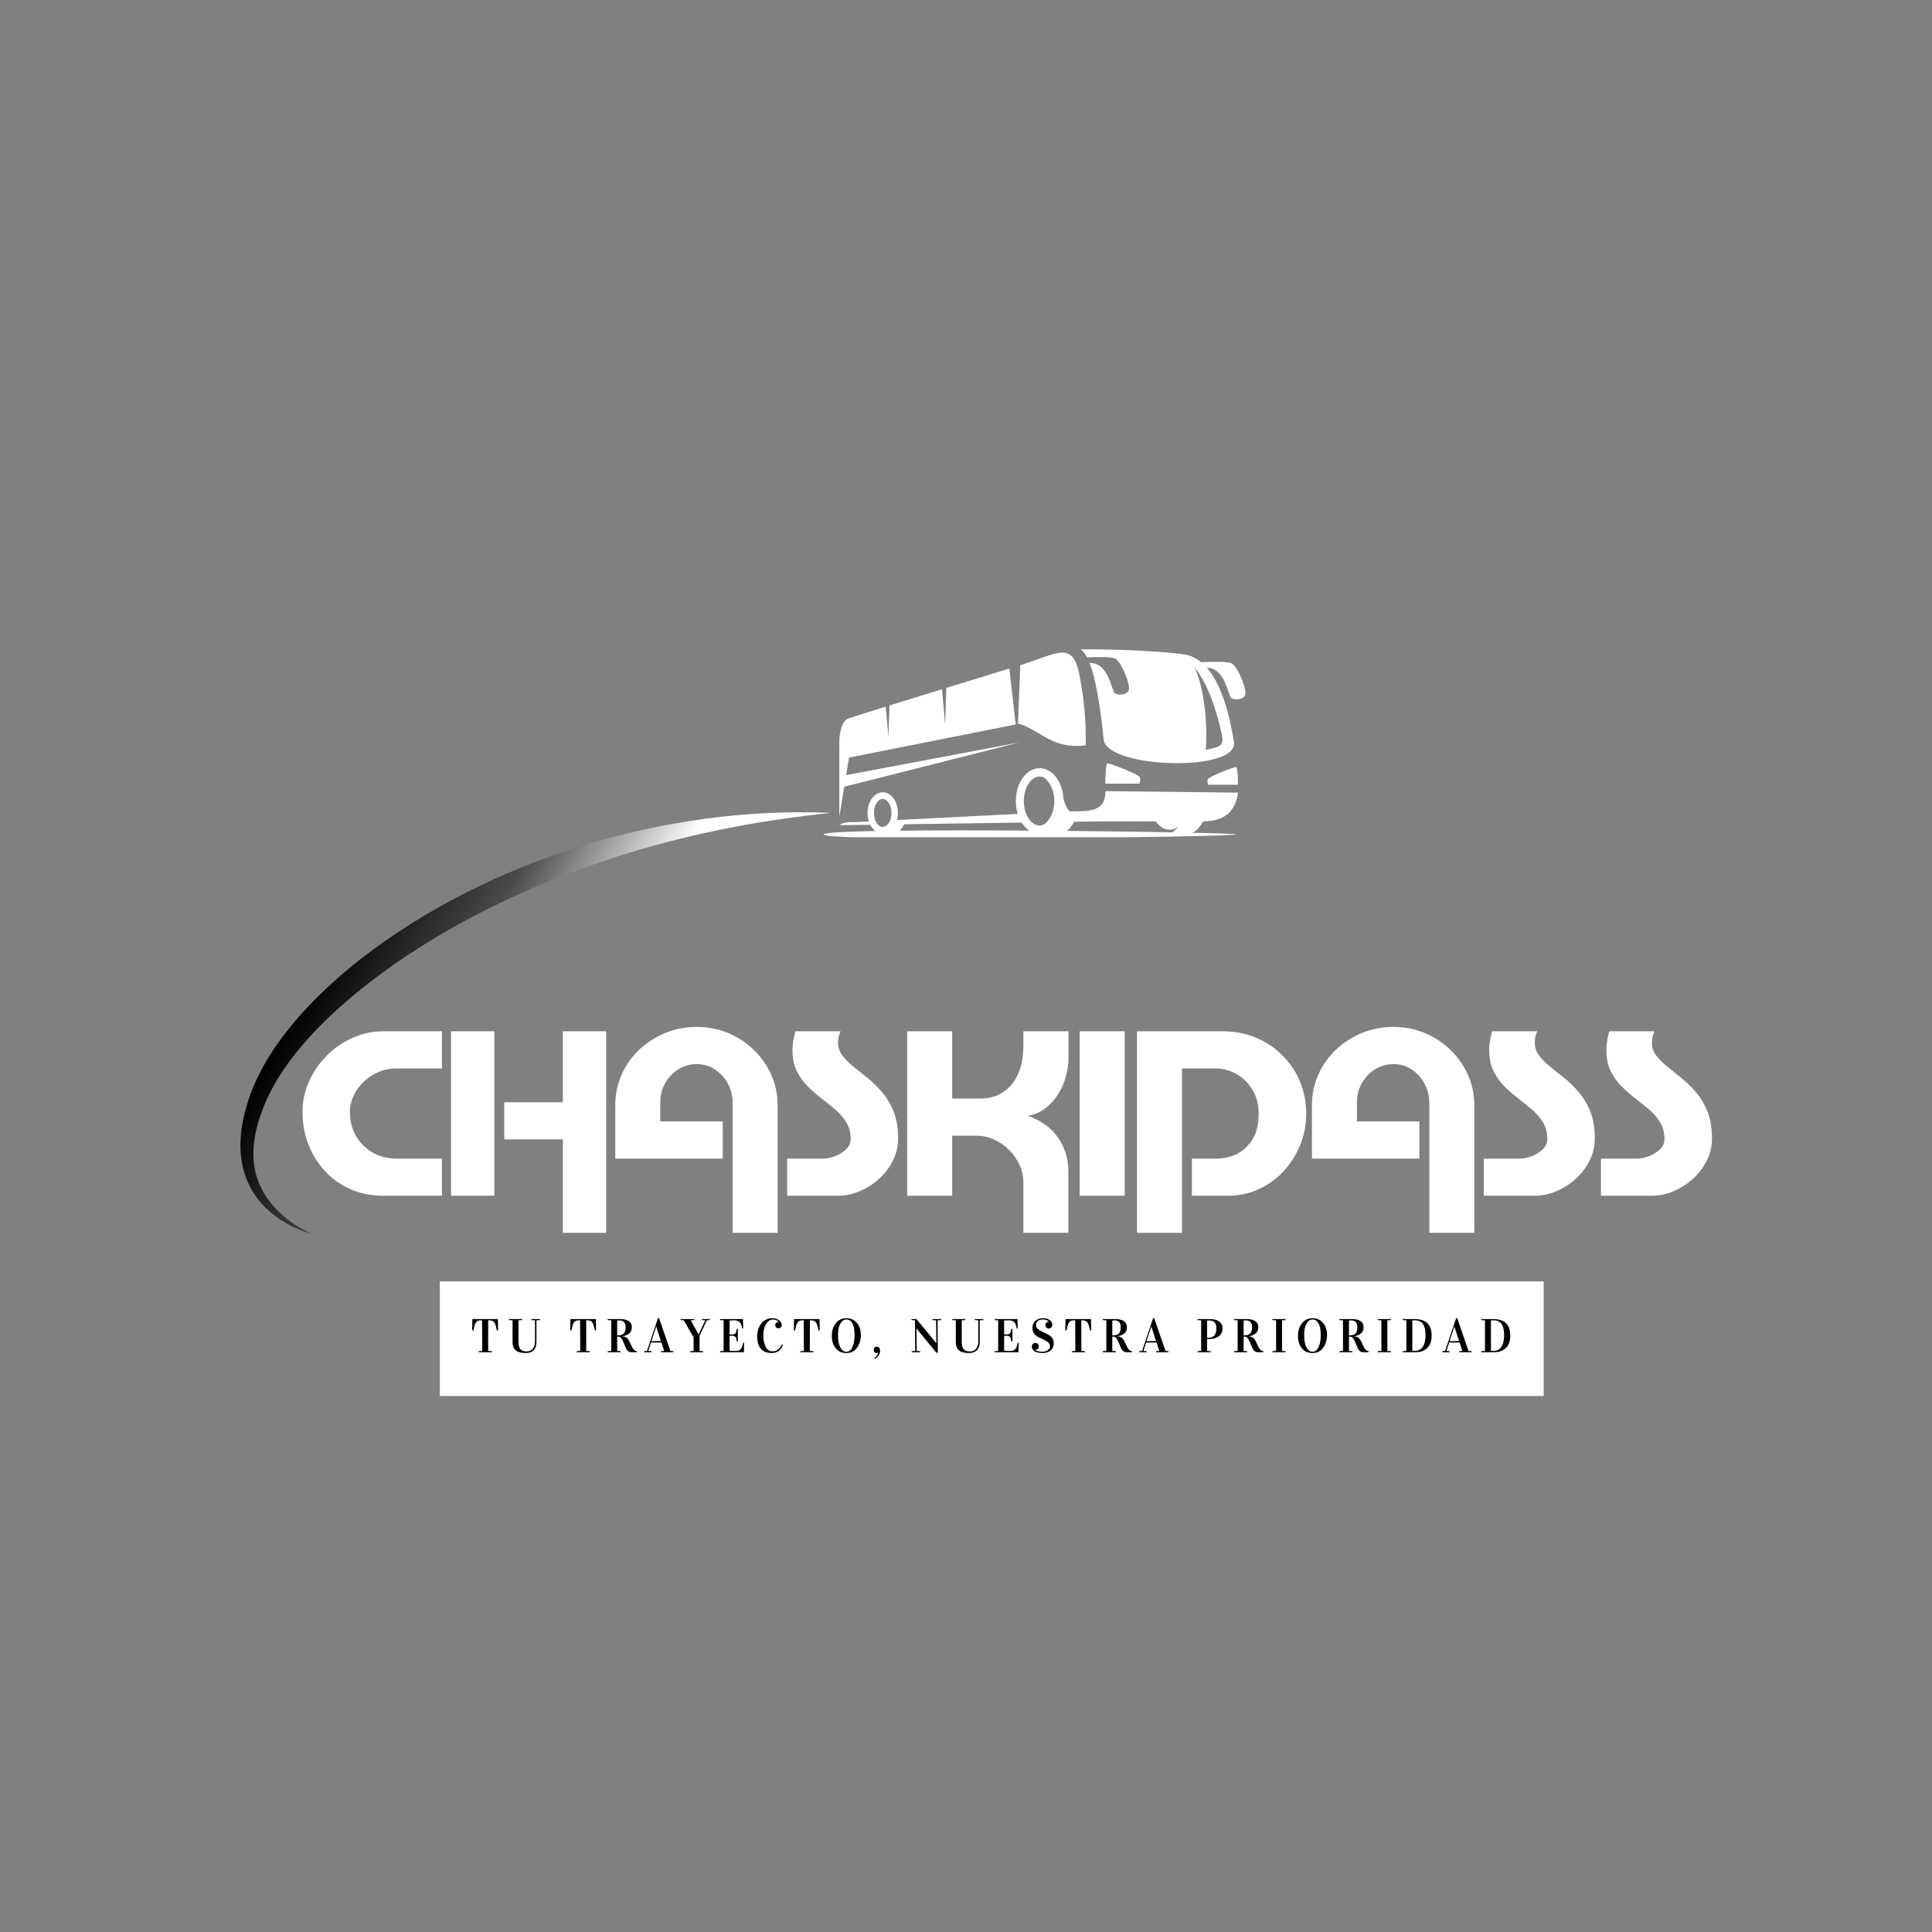 <svg xmlns="http://www.w3.org/2000/svg" xmlns:xlink="http://www.w3.org/1999/xlink" width="500" zoomAndPan="magnify" viewBox="0 0 375 375" height="500" preserveAspectRatio="xMidYMid meet" version="1.0"><rect x="0" y="0" width="375" height="375" fill="#808080" stroke="none"/><defs><g/><clipPath id="72083b66c2"><path d="M 162 120 L 166 120 L 166 189 L 162 189 Z M 162 120 " clip-rule="nonzero"/></clipPath><clipPath id="dd04efbec8"><path d="M 97.922 117.598 L 165.062 154.262 L 104.676 264.848 L 37.535 228.184 Z M 97.922 117.598 " clip-rule="nonzero"/></clipPath><clipPath id="bd5aacc240"><path d="M 119.715 77.688 L 246.102 146.703 L 163.785 297.441 L 37.402 228.43 Z M 119.715 77.688 " clip-rule="nonzero"/></clipPath><clipPath id="893af7bb1d"><path d="M 244.383 147.852 C 244.129 145.641 233.25 145.262 231.945 145.215 C 225.215 144.98 219.594 145.887 215.609 146.812 C 213.828 144.195 212.047 141.582 210.266 138.965 C 211.051 138.84 211.84 138.719 212.629 138.594 C 212.535 138.016 212.336 137.172 211.855 136.254 C 211.281 135.168 210.562 134.449 210.082 134.039 C 209.336 134.211 208.59 134.383 207.848 134.555 C 204.641 130.094 201.434 125.633 198.227 121.176 C 198.203 121.16 198.184 121.148 198.16 121.137 C 195.152 120.609 192.082 120.652 189.031 120.492 C 192.691 126.742 196.352 132.992 200.012 139.246 L 198.566 139.629 C 198.746 139.961 198.926 140.297 199.105 140.629 C 199.695 140.66 200.285 140.688 200.875 140.719 C 202.184 142.957 203.492 145.191 204.801 147.43 L 173.891 153.82 C 172.137 151.453 170.387 149.086 168.633 146.715 C 166.422 146.395 164.211 146.074 162 145.754 L 167.848 156.105 C 166.91 156.438 165.977 156.77 165.039 157.105 C 165.074 157.363 165.105 157.621 165.141 157.883 C 166.074 158.031 167.004 158.176 167.938 158.324 C 166.578 161.777 165.215 165.227 163.855 168.68 C 165.973 168.082 168.09 167.484 170.203 166.887 C 171.629 164.156 173.055 161.43 174.48 158.699 L 205.938 157.57 L 203.777 164.191 L 202.348 164.586 L 202.176 165.27 C 202.414 165.43 202.648 165.59 202.887 165.754 C 200.102 173.234 197.312 180.715 194.523 188.195 C 195.633 187.945 196.535 187.711 197.145 187.531 C 199.129 186.945 201.094 186.262 203.109 185.781 C 203.395 185.711 203.68 185.648 203.965 185.59 C 206.578 180.164 209.195 174.742 211.809 169.32 C 212.574 169.305 213.344 169.289 214.109 169.273 C 214.504 168.793 215.07 167.984 215.434 166.852 C 215.727 165.938 215.785 165.133 215.781 164.574 C 215.008 164.449 214.238 164.324 213.465 164.199 C 214.621 161.402 215.773 158.605 216.93 155.805 C 221.469 155.633 227.707 154.961 234.785 152.73 C 237.75 151.797 244.59 149.641 244.383 147.852 Z M 244.383 147.852 " clip-rule="nonzero"/></clipPath><linearGradient x1="828.472" gradientTransform="matrix(0.059, 0.032, -0.032, 0.059, 120.992, 78.997)" y1="449.218" x2="1349.414" gradientUnits="userSpaceOnUse" y2="449.218" id="56cab1460e"><stop stop-opacity="1" stop-color="rgb(0%, 0%, 0%)" offset="0"/><stop stop-opacity="1" stop-color="rgb(0%, 0%, 0%)" offset="0.25"/><stop stop-opacity="1" stop-color="rgb(0%, 0%, 0%)" offset="0.312"/><stop stop-opacity="1" stop-color="rgb(0%, 0%, 0%)" offset="0.344"/><stop stop-opacity="1" stop-color="rgb(0.142%, 0.142%, 0.142%)" offset="0.352"/><stop stop-opacity="1" stop-color="rgb(0.441%, 0.441%, 0.441%)" offset="0.359"/><stop stop-opacity="1" stop-color="rgb(0.758%, 0.758%, 0.758%)" offset="0.367"/><stop stop-opacity="1" stop-color="rgb(1.074%, 1.074%, 1.074%)" offset="0.375"/><stop stop-opacity="1" stop-color="rgb(1.392%, 1.392%, 1.392%)" offset="0.383"/><stop stop-opacity="1" stop-color="rgb(1.707%, 1.707%, 1.707%)" offset="0.391"/><stop stop-opacity="1" stop-color="rgb(2.025%, 2.025%, 2.025%)" offset="0.398"/><stop stop-opacity="1" stop-color="rgb(2.341%, 2.341%, 2.341%)" offset="0.406"/><stop stop-opacity="1" stop-color="rgb(2.658%, 2.658%, 2.658%)" offset="0.414"/><stop stop-opacity="1" stop-color="rgb(2.974%, 2.974%, 2.974%)" offset="0.422"/><stop stop-opacity="1" stop-color="rgb(3.291%, 3.291%, 3.291%)" offset="0.43"/><stop stop-opacity="1" stop-color="rgb(3.607%, 3.607%, 3.607%)" offset="0.438"/><stop stop-opacity="1" stop-color="rgb(3.925%, 3.925%, 3.925%)" offset="0.445"/><stop stop-opacity="1" stop-color="rgb(4.24%, 4.24%, 4.24%)" offset="0.453"/><stop stop-opacity="1" stop-color="rgb(4.558%, 4.558%, 4.558%)" offset="0.461"/><stop stop-opacity="1" stop-color="rgb(4.874%, 4.874%, 4.874%)" offset="0.469"/><stop stop-opacity="1" stop-color="rgb(5.191%, 5.191%, 5.191%)" offset="0.477"/><stop stop-opacity="1" stop-color="rgb(5.507%, 5.507%, 5.507%)" offset="0.484"/><stop stop-opacity="1" stop-color="rgb(5.824%, 5.824%, 5.824%)" offset="0.492"/><stop stop-opacity="1" stop-color="rgb(6.142%, 6.142%, 6.142%)" offset="0.5"/><stop stop-opacity="1" stop-color="rgb(6.458%, 6.458%, 6.458%)" offset="0.508"/><stop stop-opacity="1" stop-color="rgb(6.775%, 6.775%, 6.775%)" offset="0.516"/><stop stop-opacity="1" stop-color="rgb(7.091%, 7.091%, 7.091%)" offset="0.523"/><stop stop-opacity="1" stop-color="rgb(7.408%, 7.408%, 7.408%)" offset="0.531"/><stop stop-opacity="1" stop-color="rgb(7.724%, 7.724%, 7.724%)" offset="0.539"/><stop stop-opacity="1" stop-color="rgb(8.041%, 8.041%, 8.041%)" offset="0.547"/><stop stop-opacity="1" stop-color="rgb(8.357%, 8.357%, 8.357%)" offset="0.555"/><stop stop-opacity="1" stop-color="rgb(8.675%, 8.675%, 8.675%)" offset="0.562"/><stop stop-opacity="1" stop-color="rgb(8.99%, 8.99%, 8.99%)" offset="0.57"/><stop stop-opacity="1" stop-color="rgb(9.308%, 9.308%, 9.308%)" offset="0.578"/><stop stop-opacity="1" stop-color="rgb(9.624%, 9.624%, 9.624%)" offset="0.586"/><stop stop-opacity="1" stop-color="rgb(9.941%, 9.941%, 9.941%)" offset="0.594"/><stop stop-opacity="1" stop-color="rgb(10.257%, 10.257%, 10.257%)" offset="0.602"/><stop stop-opacity="1" stop-color="rgb(10.574%, 10.574%, 10.574%)" offset="0.609"/><stop stop-opacity="1" stop-color="rgb(10.89%, 10.89%, 10.89%)" offset="0.617"/><stop stop-opacity="1" stop-color="rgb(11.208%, 11.208%, 11.208%)" offset="0.625"/><stop stop-opacity="1" stop-color="rgb(11.523%, 11.523%, 11.523%)" offset="0.633"/><stop stop-opacity="1" stop-color="rgb(11.841%, 11.841%, 11.841%)" offset="0.641"/><stop stop-opacity="1" stop-color="rgb(12.157%, 12.157%, 12.157%)" offset="0.648"/><stop stop-opacity="1" stop-color="rgb(12.474%, 12.474%, 12.474%)" offset="0.656"/><stop stop-opacity="1" stop-color="rgb(12.79%, 12.79%, 12.79%)" offset="0.664"/><stop stop-opacity="1" stop-color="rgb(13.107%, 13.107%, 13.107%)" offset="0.672"/><stop stop-opacity="1" stop-color="rgb(13.423%, 13.423%, 13.423%)" offset="0.68"/><stop stop-opacity="1" stop-color="rgb(13.741%, 13.741%, 13.741%)" offset="0.688"/><stop stop-opacity="1" stop-color="rgb(14.056%, 14.056%, 14.056%)" offset="0.695"/><stop stop-opacity="1" stop-color="rgb(14.374%, 14.374%, 14.374%)" offset="0.703"/><stop stop-opacity="1" stop-color="rgb(14.69%, 14.69%, 14.69%)" offset="0.711"/><stop stop-opacity="1" stop-color="rgb(15.007%, 15.007%, 15.007%)" offset="0.719"/><stop stop-opacity="1" stop-color="rgb(15.323%, 15.323%, 15.323%)" offset="0.727"/><stop stop-opacity="1" stop-color="rgb(15.64%, 15.64%, 15.64%)" offset="0.734"/><stop stop-opacity="1" stop-color="rgb(15.956%, 15.956%, 15.956%)" offset="0.742"/><stop stop-opacity="1" stop-color="rgb(16.273%, 16.273%, 16.273%)" offset="0.75"/><stop stop-opacity="1" stop-color="rgb(16.589%, 16.589%, 16.589%)" offset="0.758"/><stop stop-opacity="1" stop-color="rgb(16.907%, 16.907%, 16.907%)" offset="0.766"/><stop stop-opacity="1" stop-color="rgb(17.223%, 17.223%, 17.223%)" offset="0.773"/><stop stop-opacity="1" stop-color="rgb(17.54%, 17.54%, 17.54%)" offset="0.781"/><stop stop-opacity="1" stop-color="rgb(17.856%, 17.856%, 17.856%)" offset="0.789"/><stop stop-opacity="1" stop-color="rgb(18.173%, 18.173%, 18.173%)" offset="0.797"/><stop stop-opacity="1" stop-color="rgb(18.489%, 18.489%, 18.489%)" offset="0.805"/><stop stop-opacity="1" stop-color="rgb(18.806%, 18.806%, 18.806%)" offset="0.812"/><stop stop-opacity="1" stop-color="rgb(19.122%, 19.122%, 19.122%)" offset="0.82"/><stop stop-opacity="1" stop-color="rgb(19.44%, 19.44%, 19.44%)" offset="0.828"/><stop stop-opacity="1" stop-color="rgb(19.756%, 19.756%, 19.756%)" offset="0.836"/><stop stop-opacity="1" stop-color="rgb(20.073%, 20.073%, 20.073%)" offset="0.844"/><stop stop-opacity="1" stop-color="rgb(20.389%, 20.389%, 20.389%)" offset="0.852"/><stop stop-opacity="1" stop-color="rgb(20.706%, 20.706%, 20.706%)" offset="0.859"/><stop stop-opacity="1" stop-color="rgb(21.022%, 21.022%, 21.022%)" offset="0.867"/><stop stop-opacity="1" stop-color="rgb(21.339%, 21.339%, 21.339%)" offset="0.875"/><stop stop-opacity="1" stop-color="rgb(21.655%, 21.655%, 21.655%)" offset="0.883"/><stop stop-opacity="1" stop-color="rgb(21.973%, 21.973%, 21.973%)" offset="0.891"/><stop stop-opacity="1" stop-color="rgb(22.289%, 22.289%, 22.289%)" offset="0.898"/><stop stop-opacity="1" stop-color="rgb(22.606%, 22.606%, 22.606%)" offset="0.906"/><stop stop-opacity="1" stop-color="rgb(22.922%, 22.922%, 22.922%)" offset="0.914"/><stop stop-opacity="1" stop-color="rgb(23.239%, 23.239%, 23.239%)" offset="0.922"/><stop stop-opacity="1" stop-color="rgb(23.555%, 23.555%, 23.555%)" offset="0.93"/><stop stop-opacity="1" stop-color="rgb(23.872%, 23.872%, 23.872%)" offset="0.938"/><stop stop-opacity="1" stop-color="rgb(24.188%, 24.188%, 24.188%)" offset="0.945"/><stop stop-opacity="1" stop-color="rgb(24.506%, 24.506%, 24.506%)" offset="0.953"/><stop stop-opacity="1" stop-color="rgb(24.821%, 24.821%, 24.821%)" offset="0.961"/><stop stop-opacity="1" stop-color="rgb(25.139%, 25.139%, 25.139%)" offset="0.969"/><stop stop-opacity="1" stop-color="rgb(25.455%, 25.455%, 25.455%)" offset="0.977"/><stop stop-opacity="1" stop-color="rgb(25.772%, 25.772%, 25.772%)" offset="0.984"/><stop stop-opacity="1" stop-color="rgb(26.089%, 26.089%, 26.089%)" offset="0.992"/><stop stop-opacity="1" stop-color="rgb(26.405%, 26.405%, 26.405%)" offset="1"/></linearGradient><clipPath id="13ea1acc55"><path d="M 46 157 L 162 157 L 162 240 L 46 240 Z M 46 157 " clip-rule="nonzero"/></clipPath><clipPath id="1e956763f7"><path d="M 97.922 117.598 L 165.062 154.262 L 104.676 264.848 L 37.535 228.184 Z M 97.922 117.598 " clip-rule="nonzero"/></clipPath><clipPath id="f0b23a5c71"><path d="M 119.715 77.688 L 246.102 146.703 L 163.785 297.441 L 37.402 228.43 Z M 119.715 77.688 " clip-rule="nonzero"/></clipPath><clipPath id="0d14a42b73"><path d="M 70.004 186.141 C 60.965 193.25 51.113 203.312 47.891 214.613 C 46.336 219.664 45.977 225.5 48.52 230.309 C 50.934 235.02 55.633 238.133 60.605 239.562 C 54.609 236.773 49.586 231.82 49.211 224.926 C 49.004 221.734 49.773 218.57 50.887 215.594 C 55.035 204.125 67.023 193.758 76.859 186.926 C 87.102 179.844 98.305 174.199 109.922 169.723 C 120.457 165.676 131.332 162.637 142.434 160.52 C 148.633 159.328 154.906 158.461 161.18 157.781 C 129.457 156.418 95.172 166.629 70.004 186.141 Z M 70.004 186.141 " clip-rule="nonzero"/></clipPath><linearGradient x1="-426.022" gradientTransform="matrix(0.059, 0.032, -0.032, 0.059, 120.992, 78.997)" y1="1633.199" x2="1663.901" gradientUnits="userSpaceOnUse" y2="1633.199" id="dafc4984b8"><stop stop-opacity="1" stop-color="rgb(0%, 0%, 0%)" offset="0"/><stop stop-opacity="1" stop-color="rgb(0%, 0%, 0%)" offset="0.125"/><stop stop-opacity="1" stop-color="rgb(0%, 0%, 0%)" offset="0.188"/><stop stop-opacity="1" stop-color="rgb(0%, 0%, 0%)" offset="0.203"/><stop stop-opacity="1" stop-color="rgb(0.58%, 0.58%, 0.58%)" offset="0.207"/><stop stop-opacity="1" stop-color="rgb(1.16%, 1.16%, 1.16%)" offset="0.211"/><stop stop-opacity="1" stop-color="rgb(1.797%, 1.797%, 1.797%)" offset="0.215"/><stop stop-opacity="1" stop-color="rgb(2.437%, 2.437%, 2.437%)" offset="0.219"/><stop stop-opacity="1" stop-color="rgb(3.075%, 3.075%, 3.075%)" offset="0.223"/><stop stop-opacity="1" stop-color="rgb(3.714%, 3.714%, 3.714%)" offset="0.227"/><stop stop-opacity="1" stop-color="rgb(4.352%, 4.352%, 4.352%)" offset="0.23"/><stop stop-opacity="1" stop-color="rgb(4.991%, 4.991%, 4.991%)" offset="0.234"/><stop stop-opacity="1" stop-color="rgb(5.63%, 5.63%, 5.63%)" offset="0.238"/><stop stop-opacity="1" stop-color="rgb(6.27%, 6.27%, 6.27%)" offset="0.242"/><stop stop-opacity="1" stop-color="rgb(6.908%, 6.908%, 6.908%)" offset="0.246"/><stop stop-opacity="1" stop-color="rgb(7.547%, 7.547%, 7.547%)" offset="0.25"/><stop stop-opacity="1" stop-color="rgb(8.185%, 8.185%, 8.185%)" offset="0.254"/><stop stop-opacity="1" stop-color="rgb(8.824%, 8.824%, 8.824%)" offset="0.258"/><stop stop-opacity="1" stop-color="rgb(9.464%, 9.464%, 9.464%)" offset="0.262"/><stop stop-opacity="1" stop-color="rgb(10.103%, 10.103%, 10.103%)" offset="0.266"/><stop stop-opacity="1" stop-color="rgb(10.741%, 10.741%, 10.741%)" offset="0.27"/><stop stop-opacity="1" stop-color="rgb(11.38%, 11.38%, 11.38%)" offset="0.273"/><stop stop-opacity="1" stop-color="rgb(12.018%, 12.018%, 12.018%)" offset="0.277"/><stop stop-opacity="1" stop-color="rgb(12.657%, 12.657%, 12.657%)" offset="0.281"/><stop stop-opacity="1" stop-color="rgb(13.295%, 13.295%, 13.295%)" offset="0.285"/><stop stop-opacity="1" stop-color="rgb(13.934%, 13.934%, 13.934%)" offset="0.289"/><stop stop-opacity="1" stop-color="rgb(14.574%, 14.574%, 14.574%)" offset="0.293"/><stop stop-opacity="1" stop-color="rgb(15.213%, 15.213%, 15.213%)" offset="0.297"/><stop stop-opacity="1" stop-color="rgb(15.851%, 15.851%, 15.851%)" offset="0.301"/><stop stop-opacity="1" stop-color="rgb(16.49%, 16.49%, 16.49%)" offset="0.305"/><stop stop-opacity="1" stop-color="rgb(17.128%, 17.128%, 17.128%)" offset="0.309"/><stop stop-opacity="1" stop-color="rgb(17.767%, 17.767%, 17.767%)" offset="0.312"/><stop stop-opacity="1" stop-color="rgb(18.407%, 18.407%, 18.407%)" offset="0.316"/><stop stop-opacity="1" stop-color="rgb(19.046%, 19.046%, 19.046%)" offset="0.32"/><stop stop-opacity="1" stop-color="rgb(19.684%, 19.684%, 19.684%)" offset="0.324"/><stop stop-opacity="1" stop-color="rgb(20.323%, 20.323%, 20.323%)" offset="0.328"/><stop stop-opacity="1" stop-color="rgb(20.961%, 20.961%, 20.961%)" offset="0.332"/><stop stop-opacity="1" stop-color="rgb(21.6%, 21.6%, 21.6%)" offset="0.336"/><stop stop-opacity="1" stop-color="rgb(22.238%, 22.238%, 22.238%)" offset="0.34"/><stop stop-opacity="1" stop-color="rgb(22.878%, 22.878%, 22.878%)" offset="0.344"/><stop stop-opacity="1" stop-color="rgb(23.517%, 23.517%, 23.517%)" offset="0.348"/><stop stop-opacity="1" stop-color="rgb(24.156%, 24.156%, 24.156%)" offset="0.352"/><stop stop-opacity="1" stop-color="rgb(24.794%, 24.794%, 24.794%)" offset="0.355"/><stop stop-opacity="1" stop-color="rgb(25.433%, 25.433%, 25.433%)" offset="0.359"/><stop stop-opacity="1" stop-color="rgb(26.071%, 26.071%, 26.071%)" offset="0.363"/><stop stop-opacity="1" stop-color="rgb(26.711%, 26.711%, 26.711%)" offset="0.367"/><stop stop-opacity="1" stop-color="rgb(27.35%, 27.35%, 27.35%)" offset="0.371"/><stop stop-opacity="1" stop-color="rgb(27.989%, 27.989%, 27.989%)" offset="0.375"/><stop stop-opacity="1" stop-color="rgb(28.627%, 28.627%, 28.627%)" offset="0.379"/><stop stop-opacity="1" stop-color="rgb(29.266%, 29.266%, 29.266%)" offset="0.383"/><stop stop-opacity="1" stop-color="rgb(30.624%, 30.624%, 30.624%)" offset="0.387"/><stop stop-opacity="1" stop-color="rgb(31.984%, 31.984%, 31.984%)" offset="0.391"/><stop stop-opacity="1" stop-color="rgb(33.426%, 33.426%, 33.426%)" offset="0.395"/><stop stop-opacity="1" stop-color="rgb(34.869%, 34.869%, 34.869%)" offset="0.398"/><stop stop-opacity="1" stop-color="rgb(36.311%, 36.311%, 36.311%)" offset="0.402"/><stop stop-opacity="1" stop-color="rgb(37.753%, 37.753%, 37.753%)" offset="0.406"/><stop stop-opacity="1" stop-color="rgb(39.195%, 39.195%, 39.195%)" offset="0.41"/><stop stop-opacity="1" stop-color="rgb(40.639%, 40.639%, 40.639%)" offset="0.414"/><stop stop-opacity="1" stop-color="rgb(42.081%, 42.081%, 42.081%)" offset="0.418"/><stop stop-opacity="1" stop-color="rgb(43.524%, 43.524%, 43.524%)" offset="0.422"/><stop stop-opacity="1" stop-color="rgb(44.966%, 44.966%, 44.966%)" offset="0.426"/><stop stop-opacity="1" stop-color="rgb(46.41%, 46.41%, 46.41%)" offset="0.43"/><stop stop-opacity="1" stop-color="rgb(47.852%, 47.852%, 47.852%)" offset="0.434"/><stop stop-opacity="1" stop-color="rgb(49.295%, 49.295%, 49.295%)" offset="0.438"/><stop stop-opacity="1" stop-color="rgb(50.737%, 50.737%, 50.737%)" offset="0.441"/><stop stop-opacity="1" stop-color="rgb(52.179%, 52.179%, 52.179%)" offset="0.445"/><stop stop-opacity="1" stop-color="rgb(53.621%, 53.621%, 53.621%)" offset="0.449"/><stop stop-opacity="1" stop-color="rgb(55.064%, 55.064%, 55.064%)" offset="0.453"/><stop stop-opacity="1" stop-color="rgb(56.506%, 56.506%, 56.506%)" offset="0.457"/><stop stop-opacity="1" stop-color="rgb(57.95%, 57.95%, 57.95%)" offset="0.461"/><stop stop-opacity="1" stop-color="rgb(59.392%, 59.392%, 59.392%)" offset="0.465"/><stop stop-opacity="1" stop-color="rgb(60.835%, 60.835%, 60.835%)" offset="0.469"/><stop stop-opacity="1" stop-color="rgb(62.277%, 62.277%, 62.277%)" offset="0.473"/><stop stop-opacity="1" stop-color="rgb(63.719%, 63.719%, 63.719%)" offset="0.477"/><stop stop-opacity="1" stop-color="rgb(65.161%, 65.161%, 65.161%)" offset="0.48"/><stop stop-opacity="1" stop-color="rgb(66.605%, 66.605%, 66.605%)" offset="0.484"/><stop stop-opacity="1" stop-color="rgb(68.047%, 68.047%, 68.047%)" offset="0.488"/><stop stop-opacity="1" stop-color="rgb(69.49%, 69.49%, 69.49%)" offset="0.492"/><stop stop-opacity="1" stop-color="rgb(70.932%, 70.932%, 70.932%)" offset="0.496"/><stop stop-opacity="1" stop-color="rgb(72.375%, 72.375%, 72.375%)" offset="0.5"/><stop stop-opacity="1" stop-color="rgb(73.817%, 73.817%, 73.817%)" offset="0.504"/><stop stop-opacity="1" stop-color="rgb(75.259%, 75.259%, 75.259%)" offset="0.508"/><stop stop-opacity="1" stop-color="rgb(76.701%, 76.701%, 76.701%)" offset="0.512"/><stop stop-opacity="1" stop-color="rgb(78.145%, 78.145%, 78.145%)" offset="0.516"/><stop stop-opacity="1" stop-color="rgb(79.587%, 79.587%, 79.587%)" offset="0.52"/><stop stop-opacity="1" stop-color="rgb(81.03%, 81.03%, 81.03%)" offset="0.523"/><stop stop-opacity="1" stop-color="rgb(82.472%, 82.472%, 82.472%)" offset="0.527"/><stop stop-opacity="1" stop-color="rgb(83.916%, 83.916%, 83.916%)" offset="0.531"/><stop stop-opacity="1" stop-color="rgb(85.358%, 85.358%, 85.358%)" offset="0.535"/><stop stop-opacity="1" stop-color="rgb(86.8%, 86.8%, 86.8%)" offset="0.539"/><stop stop-opacity="1" stop-color="rgb(88.242%, 88.242%, 88.242%)" offset="0.543"/><stop stop-opacity="1" stop-color="rgb(89.685%, 89.685%, 89.685%)" offset="0.547"/><stop stop-opacity="1" stop-color="rgb(91.127%, 91.127%, 91.127%)" offset="0.551"/><stop stop-opacity="1" stop-color="rgb(92.57%, 92.57%, 92.57%)" offset="0.555"/><stop stop-opacity="1" stop-color="rgb(94.012%, 94.012%, 94.012%)" offset="0.559"/><stop stop-opacity="1" stop-color="rgb(95.456%, 95.456%, 95.456%)" offset="0.562"/><stop stop-opacity="1" stop-color="rgb(96.898%, 96.898%, 96.898%)" offset="0.566"/><stop stop-opacity="1" stop-color="rgb(98.34%, 98.34%, 98.34%)" offset="0.57"/><stop stop-opacity="1" stop-color="rgb(99.17%, 99.17%, 99.17%)" offset="0.574"/><stop stop-opacity="1" stop-color="rgb(100%, 100%, 100%)" offset="0.578"/><stop stop-opacity="1" stop-color="rgb(100%, 100%, 100%)" offset="0.594"/><stop stop-opacity="1" stop-color="rgb(100%, 100%, 100%)" offset="0.625"/><stop stop-opacity="1" stop-color="rgb(100%, 100%, 100%)" offset="0.75"/><stop stop-opacity="1" stop-color="rgb(100%, 100%, 100%)" offset="1"/></linearGradient><clipPath id="01c16d24fd"><path d="M 85.371 248.723 L 299.629 248.723 L 299.629 270.961 L 85.371 270.961 Z M 85.371 248.723 " clip-rule="nonzero"/></clipPath><clipPath id="647f99604b"><path d="M 159.852 149 L 240.355 149 L 240.355 162.512 L 159.852 162.512 Z M 159.852 149 " clip-rule="nonzero"/></clipPath></defs><g clip-path="url(#72083b66c2)"><g clip-path="url(#dd04efbec8)"><g clip-path="url(#bd5aacc240)"><g clip-path="url(#893af7bb1d)"><path fill="url(#56cab1460e)" d="M 162.703 119.203 L 133.523 172.645 L 164.359 189.484 L 193.543 136.043 Z M 162.703 119.203 " fill-rule="nonzero"/></g></g></g></g><g clip-path="url(#13ea1acc55)"><g clip-path="url(#1e956763f7)"><g clip-path="url(#f0b23a5c71)"><g clip-path="url(#0d14a42b73)"><path fill="url(#dafc4984b8)" d="M 72.438 107.957 L 11.004 220.465 L 134.719 288.023 L 196.156 175.516 Z M 72.438 107.957 " fill-rule="nonzero"/></g></g></g></g><g clip-path="url(#01c16d24fd)"><path fill="#ffffff" d="M 85.371 248.723 L 299.672 248.723 L 299.672 270.961 L 85.371 270.961 Z M 85.371 248.723 " fill-opacity="1" fill-rule="nonzero"/></g><path fill="#ffffff" d="M 231.824 129.508 C 233.734 133.34 234.445 140.742 234.043 145.566 C 237.449 144.832 237.609 144.656 236.992 141.848 C 236.23 138.379 234.523 132.691 231.824 129.508 Z M 238.988 135.492 C 238.504 135.168 238.094 131.805 236.188 130.285 C 235.586 129.805 234.918 129.637 234.234 129.586 C 237.438 133.215 238.805 139.766 239.512 144 C 240.508 149.953 214.812 149.18 214.227 143.547 C 213.676 138.293 212.875 132.176 211.477 128.652 C 212.219 128.688 212.938 128.844 213.586 129.359 C 215.492 130.883 215.902 134.242 216.387 134.57 C 216.969 134.965 218.562 134.977 219.062 134.035 C 219.566 133.098 217.578 128.188 216.328 127.762 C 215.445 127.461 212.59 127.52 210.988 127.582 C 210.613 126.875 210.203 126.344 209.746 126.039 C 217.785 125.988 225.637 126.449 229.703 127 C 231.012 127.176 232.145 127.723 233.133 128.527 C 234.578 128.461 237.957 128.352 238.93 128.688 C 240.18 129.113 242.168 134.023 241.664 134.961 C 241.164 135.898 239.574 135.891 238.988 135.492 " fill-opacity="1" fill-rule="evenodd"/><path fill="#ffffff" d="M 210.73 144.68 C 204.211 145.441 202.129 141.879 197.832 140.48 L 197.586 140.527 L 198.043 129.098 L 198.285 129.023 C 205.098 126.93 208.172 124.258 209.488 130.848 C 210.371 135.266 210.855 140.137 210.73 144.68 " fill-opacity="1" fill-rule="evenodd"/><path fill="#ffffff" d="M 164.234 150.453 L 197.82 144.113 L 163.867 152.699 L 162.91 158.57 L 162.91 145.148 L 162.918 145.156 C 162.891 144.188 162.906 143.098 163.055 142.328 C 163.383 140.605 163.82 139.84 164.695 139.449 C 164.938 139.344 167.797 138.441 171.918 137.16 L 172.449 143.027 L 172.645 136.934 C 175.621 136.008 179.172 134.91 182.836 133.781 L 183.457 140.637 L 183.684 133.52 C 187.898 132.219 192.207 130.895 195.914 129.754 L 197.141 140.617 L 164.789 147.047 L 164.234 150.453 " fill-opacity="1" fill-rule="evenodd"/><path fill="#ffffff" d="M 240 148.902 C 240.086 149.02 240.207 149.902 240.254 150.742 C 240.301 151.551 240.273 152.316 240.273 152.316 L 234.492 152.316 C 234.492 152.316 234.301 151.75 234.41 151.266 C 234.52 150.781 239.836 148.676 240 148.902 " fill-opacity="1" fill-rule="evenodd"/><path fill="#ffffff" d="M 221.27 150.898 C 221.395 151.453 221.176 152.102 221.176 152.102 L 214.559 152.102 C 214.559 152.102 214.527 151.223 214.582 150.301 C 214.637 149.34 214.773 148.332 214.871 148.195 C 215.059 147.938 221.145 150.344 221.27 150.898 " fill-opacity="1" fill-rule="evenodd"/><g clip-path="url(#647f99604b)"><path fill="#ffffff" d="M 199.781 161.219 C 199.281 160.887 198.828 160.434 198.449 159.883 C 198.398 159.809 198.352 159.734 198.301 159.656 L 175.531 159.988 C 175.336 160.332 174.977 160.914 174.617 161.23 C 181.785 161.152 190.777 161.16 199.781 161.219 Z M 228.844 160.387 C 228.301 160.805 227.684 161.043 227.027 161.043 C 225.969 161.043 225.012 160.426 224.316 159.43 L 213.871 159.43 L 208.512 159.508 C 208.145 160.113 207.617 160.879 207.102 161.277 C 214.672 161.348 221.879 161.449 227.605 161.555 Z M 203.656 152.012 C 203.105 151.211 202.598 150.719 201.801 150.719 C 201 150.719 200.258 151.211 199.707 152.012 C 198.398 153.898 198.398 157.055 199.707 158.945 C 200.258 159.742 201 160.238 201.801 160.238 C 202.598 160.238 203.105 159.742 203.656 158.945 C 204.965 157.055 204.965 153.898 203.656 152.012 Z M 172.477 155.789 C 172.172 155.348 171.766 155.074 171.336 155.074 C 170.902 155.074 170.5 155.348 170.191 155.789 C 169.844 156.293 169.633 157 169.633 157.789 C 169.633 158.586 169.844 159.289 170.191 159.793 C 170.5 160.234 170.902 160.508 171.336 160.508 C 171.766 160.508 172.172 160.234 172.477 159.793 C 172.828 159.289 173.043 158.586 173.043 157.789 C 173.043 157 172.828 156.293 172.477 155.789 Z M 169.906 161.301 C 169.637 161.102 169.398 160.844 169.188 160.543 C 169.09 160.402 169 160.246 168.914 160.086 L 162.945 160.172 C 163.859 159.414 165.027 159.621 166.219 159.562 L 168.648 159.441 C 168.48 158.938 168.391 158.379 168.391 157.789 C 168.391 156.727 168.695 155.75 169.188 155.039 C 169.727 154.262 170.484 153.781 171.336 153.781 C 172.188 153.781 172.945 154.262 173.484 155.039 C 173.977 155.75 174.285 156.727 174.285 157.789 C 174.285 158.273 174.219 158.738 174.105 159.164 L 197.543 157.984 C 197.305 157.215 197.176 156.367 197.176 155.477 C 197.176 153.77 197.66 152.211 198.449 151.07 C 199.289 149.855 200.473 149.105 201.801 149.105 C 203.125 149.105 204.309 149.855 205.148 151.07 C 205.848 152.082 206.312 153.418 206.406 154.898 C 206.699 156.625 207.648 157.496 207.648 157.496 C 211.543 157.422 214.547 157.672 214.57 153.551 L 240.285 153.848 C 240.234 154.355 240.156 154.789 240.051 155.137 C 238.969 158.66 236.398 159.348 233.52 159.449 C 233.082 160.18 232.391 161.188 231.766 161.473 C 231.625 161.535 231.43 161.586 231.207 161.629 C 236.539 161.746 239.895 161.867 239.895 161.965 C 239.895 162.438 159.852 163.48 159.852 161.965 C 159.852 161.629 163.785 161.418 169.906 161.301 " fill-opacity="1" fill-rule="evenodd"/></g><g fill="#ffffff" fill-opacity="1"><g transform="translate(58.155, 232.091)"><g><path d="M 16.266 -31.922 L 27.625 -31.922 L 27.625 -24.703 L 18.828 -24.703 C 17.117 -24.703 15.578 -24.285 14.203 -23.453 C 12.828 -22.629 11.742 -21.57 10.953 -20.281 C 10.16 -18.988 9.766 -17.648 9.766 -16.266 C 9.766 -14.555 10.148 -13.016 10.922 -11.641 C 11.703 -10.266 12.781 -9.18 14.156 -8.391 C 15.531 -7.598 17.086 -7.203 18.828 -7.203 L 27.625 -7.203 L 27.625 0 L 16.172 0 C 13.91 0 11.82 -0.414 9.906 -1.25 C 8 -2.094 6.352 -3.254 4.969 -4.734 C 3.582 -6.223 2.5 -7.945 1.719 -9.906 C 0.945 -11.875 0.562 -13.992 0.562 -16.266 C 0.562 -18.367 0.988 -20.359 1.844 -22.234 C 2.695 -24.117 3.859 -25.789 5.328 -27.25 C 6.797 -28.707 8.469 -29.848 10.344 -30.672 C 12.227 -31.504 14.203 -31.922 16.266 -31.922 Z M 16.266 -31.922 "/></g></g></g><g fill="#ffffff" fill-opacity="1"><g transform="translate(86.346, 232.091)"><g><path d="M 1.203 -31.922 L 9.609 -31.922 L 9.609 0 L 1.203 0 Z M 22.906 -31.922 L 31.312 -31.922 L 31.312 7.203 L 22.906 7.203 L 22.906 -10.938 L 11.531 -10.938 L 11.531 -18.141 L 22.906 -18.141 Z M 22.906 -31.922 "/></g></g></g><g fill="#ffffff" fill-opacity="1"><g transform="translate(118.861, 232.091)"><g><path d="M 21.422 -7.203 L 0.562 -7.203 L 0.562 -17.547 C 0.562 -19.648 0.969 -21.625 1.781 -23.469 C 2.594 -25.312 3.727 -26.926 5.188 -28.312 C 6.645 -29.695 8.328 -30.785 10.234 -31.578 C 12.141 -32.367 14.188 -32.766 16.375 -32.766 C 18.539 -32.766 20.57 -32.367 22.469 -31.578 C 24.363 -30.785 26.031 -29.688 27.469 -28.281 C 28.914 -26.883 30.047 -25.266 30.859 -23.422 C 31.672 -21.586 32.078 -19.613 32.078 -17.5 L 32.078 7.203 L 23.344 7.203 L 23.344 -17.938 C 23.344 -19.352 23.031 -20.633 22.406 -21.781 C 21.781 -22.926 20.945 -23.836 19.906 -24.516 C 18.863 -25.203 17.703 -25.547 16.422 -25.547 C 15.109 -25.547 13.91 -25.211 12.828 -24.547 C 11.754 -23.879 10.895 -22.984 10.25 -21.859 C 9.613 -20.742 9.297 -19.504 9.297 -18.141 L 9.297 -14.422 L 21.422 -14.422 Z M 21.422 -7.203 "/></g></g></g><g fill="#ffffff" fill-opacity="1"><g transform="translate(152.137, 232.091)"><g><path d="M 2.25 -31.922 L 11.016 -31.922 C 10.828 -31.492 10.695 -31.098 10.625 -30.734 C 10.562 -30.379 10.531 -30.023 10.531 -29.672 C 10.531 -28.766 10.812 -27.941 11.375 -27.203 C 11.938 -26.473 12.656 -25.754 13.531 -25.047 C 14.414 -24.336 15.352 -23.582 16.344 -22.781 C 17.332 -21.977 18.27 -21.051 19.156 -20 C 20.051 -18.945 20.781 -17.695 21.344 -16.25 C 21.906 -14.812 22.188 -13.109 22.188 -11.141 C 22.188 -9.586 21.844 -8.133 21.156 -6.781 C 20.477 -5.438 19.57 -4.254 18.438 -3.234 C 17.301 -2.223 16.047 -1.43 14.672 -0.859 C 13.297 -0.285 11.914 0 10.531 0 L 0.641 0 L 0.641 -7.203 L 7.609 -7.203 C 8.305 -7.203 9.07 -7.352 9.906 -7.656 C 10.75 -7.969 11.469 -8.41 12.062 -8.984 C 12.664 -9.555 12.969 -10.234 12.969 -11.016 C 12.969 -12.242 12.691 -13.312 12.141 -14.219 C 11.598 -15.125 10.898 -15.941 10.047 -16.672 C 9.191 -17.41 8.285 -18.145 7.328 -18.875 C 6.367 -19.613 5.461 -20.41 4.609 -21.266 C 3.754 -22.117 3.051 -23.113 2.5 -24.25 C 1.957 -25.383 1.688 -26.723 1.688 -28.266 C 1.688 -29.336 1.875 -30.555 2.25 -31.922 Z M 2.25 -31.922 "/></g></g></g><g fill="#ffffff" fill-opacity="1"><g transform="translate(174.881, 232.091)"><g><path d="M 1.203 -31.922 L 9.938 -31.922 L 9.938 -18.859 L 15.297 -18.859 C 17.086 -18.859 18.609 -19.281 19.859 -20.125 C 21.117 -20.969 22.082 -22.148 22.75 -23.672 C 23.414 -25.191 23.75 -26.953 23.75 -28.953 L 23.75 -31.922 L 32.516 -31.922 L 32.516 -26.828 C 32.516 -25.598 32.344 -24.363 32 -23.125 C 31.656 -21.883 31.145 -20.727 30.469 -19.656 C 29.801 -18.594 28.977 -17.691 28 -16.953 C 27.031 -16.223 25.906 -15.738 24.625 -15.5 C 27.219 -14.594 29.176 -13.176 30.5 -11.25 C 31.82 -9.332 32.484 -7.188 32.484 -4.812 L 32.484 7.203 L 23.75 7.203 L 23.75 -2.641 C 23.75 -3.816 23.5 -4.938 23 -6 C 22.508 -7.07 21.836 -8.035 20.984 -8.891 C 20.129 -9.742 19.156 -10.414 18.062 -10.906 C 16.969 -11.406 15.816 -11.656 14.609 -11.656 L 9.938 -11.656 L 9.938 0 L 1.203 0 Z M 1.203 -31.922 "/></g></g></g><g fill="#ffffff" fill-opacity="1"><g transform="translate(208.357, 232.091)"><g><path d="M 1.203 -31.922 L 9.938 -31.922 L 9.938 0 L 1.203 0 Z M 1.203 -31.922 "/></g></g></g><g fill="#ffffff" fill-opacity="1"><g transform="translate(219.489, 232.091)"><g><path d="M 1.203 -31.922 L 17.859 -31.922 C 20.16 -31.922 22.289 -31.508 24.25 -30.688 C 26.207 -29.875 27.922 -28.738 29.391 -27.281 C 30.859 -25.832 32 -24.141 32.812 -22.203 C 33.633 -20.266 34.047 -18.164 34.047 -15.906 C 34.047 -13.82 33.66 -11.82 32.891 -9.906 C 32.129 -8 31.062 -6.297 29.688 -4.797 C 28.312 -3.305 26.703 -2.133 24.859 -1.281 C 23.023 -0.426 21.023 0 18.859 0 L 11.859 0 L 11.859 -7.203 L 16.578 -7.203 C 18.078 -7.203 19.445 -7.52 20.688 -8.156 C 21.926 -8.801 22.926 -9.77 23.688 -11.062 C 24.445 -12.363 24.828 -13.977 24.828 -15.906 C 24.828 -17.664 24.43 -19.203 23.641 -20.516 C 22.859 -21.836 21.828 -22.863 20.547 -23.594 C 19.266 -24.332 17.875 -24.703 16.375 -24.703 L 9.938 -24.703 L 9.938 7.203 L 1.203 7.203 Z M 1.203 -31.922 "/></g></g></g><g fill="#ffffff" fill-opacity="1"><g transform="translate(254.086, 232.091)"><g><path d="M 21.422 -7.203 L 0.562 -7.203 L 0.562 -17.547 C 0.562 -19.648 0.969 -21.625 1.781 -23.469 C 2.594 -25.312 3.727 -26.926 5.188 -28.312 C 6.645 -29.695 8.328 -30.785 10.234 -31.578 C 12.141 -32.367 14.188 -32.766 16.375 -32.766 C 18.539 -32.766 20.57 -32.367 22.469 -31.578 C 24.363 -30.785 26.031 -29.688 27.469 -28.281 C 28.914 -26.883 30.047 -25.266 30.859 -23.422 C 31.672 -21.586 32.078 -19.613 32.078 -17.5 L 32.078 7.203 L 23.344 7.203 L 23.344 -17.938 C 23.344 -19.352 23.031 -20.633 22.406 -21.781 C 21.781 -22.926 20.945 -23.836 19.906 -24.516 C 18.863 -25.203 17.703 -25.547 16.422 -25.547 C 15.109 -25.547 13.91 -25.211 12.828 -24.547 C 11.754 -23.879 10.895 -22.984 10.25 -21.859 C 9.613 -20.742 9.297 -19.504 9.297 -18.141 L 9.297 -14.422 L 21.422 -14.422 Z M 21.422 -7.203 "/></g></g></g><g fill="#ffffff" fill-opacity="1"><g transform="translate(287.362, 232.091)"><g><path d="M 2.25 -31.922 L 11.016 -31.922 C 10.828 -31.492 10.695 -31.098 10.625 -30.734 C 10.562 -30.379 10.531 -30.023 10.531 -29.672 C 10.531 -28.766 10.812 -27.941 11.375 -27.203 C 11.938 -26.473 12.656 -25.754 13.531 -25.047 C 14.414 -24.336 15.352 -23.582 16.344 -22.781 C 17.332 -21.977 18.27 -21.051 19.156 -20 C 20.051 -18.945 20.781 -17.695 21.344 -16.25 C 21.906 -14.812 22.188 -13.109 22.188 -11.141 C 22.188 -9.586 21.844 -8.133 21.156 -6.781 C 20.477 -5.438 19.57 -4.254 18.438 -3.234 C 17.301 -2.223 16.047 -1.43 14.672 -0.859 C 13.297 -0.285 11.914 0 10.531 0 L 0.641 0 L 0.641 -7.203 L 7.609 -7.203 C 8.305 -7.203 9.07 -7.352 9.906 -7.656 C 10.75 -7.969 11.469 -8.41 12.062 -8.984 C 12.664 -9.555 12.969 -10.234 12.969 -11.016 C 12.969 -12.242 12.691 -13.312 12.141 -14.219 C 11.598 -15.125 10.898 -15.941 10.047 -16.672 C 9.191 -17.41 8.285 -18.145 7.328 -18.875 C 6.367 -19.613 5.461 -20.41 4.609 -21.266 C 3.754 -22.117 3.051 -23.113 2.5 -24.25 C 1.957 -25.383 1.688 -26.723 1.688 -28.266 C 1.688 -29.336 1.875 -30.555 2.25 -31.922 Z M 2.25 -31.922 "/></g></g></g><g fill="#ffffff" fill-opacity="1"><g transform="translate(310.106, 232.091)"><g><path d="M 2.25 -31.922 L 11.016 -31.922 C 10.828 -31.492 10.695 -31.098 10.625 -30.734 C 10.562 -30.379 10.531 -30.023 10.531 -29.672 C 10.531 -28.766 10.812 -27.941 11.375 -27.203 C 11.938 -26.473 12.656 -25.754 13.531 -25.047 C 14.414 -24.336 15.352 -23.582 16.344 -22.781 C 17.332 -21.977 18.27 -21.051 19.156 -20 C 20.051 -18.945 20.781 -17.695 21.344 -16.25 C 21.906 -14.812 22.188 -13.109 22.188 -11.141 C 22.188 -9.586 21.844 -8.133 21.156 -6.781 C 20.477 -5.438 19.57 -4.254 18.438 -3.234 C 17.301 -2.223 16.047 -1.43 14.672 -0.859 C 13.297 -0.285 11.914 0 10.531 0 L 0.641 0 L 0.641 -7.203 L 7.609 -7.203 C 8.305 -7.203 9.07 -7.352 9.906 -7.656 C 10.75 -7.969 11.469 -8.41 12.062 -8.984 C 12.664 -9.555 12.969 -10.234 12.969 -11.016 C 12.969 -12.242 12.691 -13.312 12.141 -14.219 C 11.598 -15.125 10.898 -15.941 10.047 -16.672 C 9.191 -17.41 8.285 -18.145 7.328 -18.875 C 6.367 -19.613 5.461 -20.41 4.609 -21.266 C 3.754 -22.117 3.051 -23.113 2.5 -24.25 C 1.957 -25.383 1.688 -26.723 1.688 -28.266 C 1.688 -29.336 1.875 -30.555 2.25 -31.922 Z M 2.25 -31.922 "/></g></g></g><g fill="#000000" fill-opacity="1"><g transform="translate(91.379, 262.468)"><g><path d="M 0.266 -4.234 L 0.312 -6.438 L 5.25 -6.438 L 5.297 -4.234 L 5.047 -4.234 C 5.004 -4.461 4.969 -4.648 4.938 -4.797 C 4.906 -4.941 4.863 -5.094 4.812 -5.25 C 4.77 -5.406 4.723 -5.523 4.672 -5.609 C 4.629 -5.691 4.57 -5.773 4.5 -5.859 C 4.438 -5.953 4.359 -6.02 4.266 -6.062 C 4.172 -6.102 4.066 -6.133 3.953 -6.156 C 3.836 -6.188 3.703 -6.203 3.547 -6.203 C 3.535 -6.203 3.508 -6.203 3.469 -6.203 C 3.438 -6.203 3.406 -6.203 3.375 -6.203 L 3.375 -0.25 L 4.078 -0.203 L 4.078 0 L 1.531 0 L 1.531 -0.203 L 2.219 -0.25 L 2.188 -6.188 C 2.156 -6.188 2.117 -6.188 2.078 -6.188 C 2.047 -6.195 2.023 -6.203 2.016 -6.203 C 1.879 -6.203 1.758 -6.191 1.656 -6.172 C 1.551 -6.16 1.453 -6.133 1.359 -6.094 C 1.273 -6.051 1.203 -6.004 1.141 -5.953 C 1.078 -5.898 1.02 -5.828 0.969 -5.734 C 0.914 -5.648 0.867 -5.566 0.828 -5.484 C 0.785 -5.398 0.742 -5.285 0.703 -5.141 C 0.672 -4.992 0.609 -4.691 0.516 -4.234 Z M 0.266 -4.234 "/></g></g></g><g fill="#000000" fill-opacity="1"><g transform="translate(98.579, 262.468)"><g><path d="M 0.219 -6.234 L 0.219 -6.438 L 2.766 -6.438 L 2.766 -6.234 L 2.062 -6.203 L 2.062 -1.984 C 2.062 -1.859 2.066 -1.742 2.078 -1.641 C 2.086 -1.547 2.102 -1.43 2.125 -1.297 C 2.145 -1.172 2.176 -1.055 2.219 -0.953 C 2.258 -0.848 2.316 -0.742 2.391 -0.641 C 2.473 -0.535 2.566 -0.445 2.672 -0.375 C 2.785 -0.312 2.922 -0.258 3.078 -0.219 C 3.242 -0.176 3.43 -0.156 3.641 -0.156 C 3.891 -0.156 4.109 -0.191 4.297 -0.266 C 4.484 -0.348 4.633 -0.445 4.75 -0.562 C 4.875 -0.688 4.973 -0.836 5.047 -1.016 C 5.129 -1.191 5.188 -1.375 5.219 -1.562 C 5.25 -1.75 5.266 -1.945 5.266 -2.156 L 5.266 -6.203 L 4.578 -6.234 L 4.578 -6.438 L 6.234 -6.438 L 6.234 -6.234 L 5.547 -6.203 L 5.547 -2.062 C 5.547 -1.844 5.531 -1.633 5.5 -1.438 C 5.469 -1.25 5.406 -1.051 5.312 -0.844 C 5.219 -0.645 5.094 -0.473 4.938 -0.328 C 4.789 -0.191 4.594 -0.078 4.344 0.016 C 4.102 0.109 3.82 0.156 3.5 0.156 C 3.164 0.156 2.863 0.129 2.594 0.078 C 2.332 0.035 2.113 -0.02 1.938 -0.094 C 1.758 -0.176 1.602 -0.281 1.469 -0.406 C 1.344 -0.531 1.242 -0.656 1.172 -0.781 C 1.098 -0.906 1.039 -1.051 1 -1.219 C 0.957 -1.383 0.93 -1.535 0.922 -1.672 C 0.91 -1.816 0.906 -1.977 0.906 -2.156 L 0.906 -6.203 Z M 0.219 -6.234 "/></g></g></g><g fill="#000000" fill-opacity="1"><g transform="translate(106.676, 262.468)"><g/></g></g><g fill="#000000" fill-opacity="1"><g transform="translate(110.404, 262.468)"><g><path d="M 0.266 -4.234 L 0.312 -6.438 L 5.25 -6.438 L 5.297 -4.234 L 5.047 -4.234 C 5.004 -4.461 4.969 -4.648 4.938 -4.797 C 4.906 -4.941 4.863 -5.094 4.812 -5.25 C 4.77 -5.406 4.723 -5.523 4.672 -5.609 C 4.629 -5.691 4.57 -5.773 4.5 -5.859 C 4.438 -5.953 4.359 -6.02 4.266 -6.062 C 4.172 -6.102 4.066 -6.133 3.953 -6.156 C 3.836 -6.188 3.703 -6.203 3.547 -6.203 C 3.535 -6.203 3.508 -6.203 3.469 -6.203 C 3.438 -6.203 3.406 -6.203 3.375 -6.203 L 3.375 -0.25 L 4.078 -0.203 L 4.078 0 L 1.531 0 L 1.531 -0.203 L 2.219 -0.25 L 2.188 -6.188 C 2.156 -6.188 2.117 -6.188 2.078 -6.188 C 2.047 -6.195 2.023 -6.203 2.016 -6.203 C 1.879 -6.203 1.758 -6.191 1.656 -6.172 C 1.551 -6.16 1.453 -6.133 1.359 -6.094 C 1.273 -6.051 1.203 -6.004 1.141 -5.953 C 1.078 -5.898 1.02 -5.828 0.969 -5.734 C 0.914 -5.648 0.867 -5.566 0.828 -5.484 C 0.785 -5.398 0.742 -5.285 0.703 -5.141 C 0.672 -4.992 0.609 -4.691 0.516 -4.234 Z M 0.266 -4.234 "/></g></g></g><g fill="#000000" fill-opacity="1"><g transform="translate(117.603, 262.468)"><g><path d="M 0.328 0 L 0.328 -0.203 L 1.031 -0.25 L 1.031 -6.203 L 0.328 -6.234 L 0.328 -6.438 L 2.734 -6.438 C 3.066 -6.438 3.367 -6.41 3.641 -6.359 C 3.91 -6.305 4.148 -6.219 4.359 -6.094 C 4.578 -5.969 4.742 -5.801 4.859 -5.594 C 4.973 -5.383 5.031 -5.133 5.031 -4.844 C 5.031 -4.332 4.859 -3.93 4.516 -3.641 C 4.172 -3.359 3.703 -3.172 3.109 -3.078 C 3.359 -3.078 3.578 -3.035 3.766 -2.953 C 3.953 -2.879 4.098 -2.781 4.203 -2.656 C 4.316 -2.531 4.422 -2.375 4.516 -2.188 C 4.586 -2.051 4.68 -1.848 4.797 -1.578 C 4.922 -1.305 5.047 -1.062 5.172 -0.844 C 5.266 -0.676 5.363 -0.547 5.469 -0.453 C 5.57 -0.359 5.66 -0.301 5.734 -0.281 C 5.805 -0.258 5.891 -0.25 5.984 -0.25 L 5.984 0 L 5.234 0 C 5.004 0 4.82 -0.008 4.688 -0.031 C 4.562 -0.062 4.43 -0.129 4.297 -0.234 C 4.16 -0.348 4.039 -0.5 3.938 -0.688 C 3.844 -0.883 3.672 -1.285 3.422 -1.891 C 3.391 -1.984 3.336 -2.102 3.266 -2.25 C 3.203 -2.395 3.145 -2.504 3.094 -2.578 C 3.039 -2.648 2.977 -2.723 2.906 -2.797 C 2.844 -2.879 2.773 -2.938 2.703 -2.969 C 2.641 -3.008 2.566 -3.031 2.484 -3.031 C 2.348 -3.031 2.25 -3.031 2.188 -3.031 L 2.188 -0.25 L 2.875 -0.203 L 2.875 0 Z M 2.188 -3.281 C 2.219 -3.281 2.273 -3.281 2.359 -3.281 C 2.898 -3.281 3.281 -3.41 3.5 -3.672 C 3.719 -3.93 3.828 -4.32 3.828 -4.844 C 3.828 -5.094 3.797 -5.305 3.734 -5.484 C 3.672 -5.672 3.582 -5.812 3.469 -5.906 C 3.352 -6.008 3.223 -6.082 3.078 -6.125 C 2.941 -6.164 2.785 -6.188 2.609 -6.188 C 2.492 -6.188 2.352 -6.176 2.188 -6.156 Z M 2.188 -3.281 "/></g></g></g><g fill="#000000" fill-opacity="1"><g transform="translate(125.06, 262.468)"><g><path d="M -0.031 0 L -0.031 -0.203 L 0.516 -0.25 L 2.656 -6.625 L 2.859 -6.625 L 5.062 -0.25 L 5.656 -0.203 L 5.656 0 L 3.25 0 L 3.25 -0.203 L 3.859 -0.25 L 3.328 -1.875 L 1.297 -1.875 L 0.781 -0.25 L 1.391 -0.203 L 1.391 0 Z M 1.375 -2.141 L 3.219 -2.172 L 2.328 -4.953 L 2.297 -4.953 Z M 1.375 -2.141 "/></g></g></g><g fill="#000000" fill-opacity="1"><g transform="translate(132.281, 262.468)"><g><path d="M -0.172 -6.234 L -0.172 -6.438 L 2.484 -6.438 L 2.484 -6.234 L 1.781 -6.203 L 3.312 -3.453 L 3.328 -3.453 L 4.609 -6.203 L 3.969 -6.234 L 3.969 -6.438 L 5.469 -6.438 L 5.469 -6.234 L 4.906 -6.203 L 3.5 -3.172 L 3.5 -0.25 L 4.203 -0.203 L 4.203 0 L 1.656 0 L 1.656 -0.203 L 2.344 -0.25 L 2.344 -2.906 L 0.438 -6.203 Z M -0.172 -6.234 "/></g></g></g><g fill="#000000" fill-opacity="1"><g transform="translate(139.422, 262.468)"><g><path d="M 0.328 0 L 0.328 -0.203 L 1.031 -0.25 L 1.031 -6.203 L 0.328 -6.234 L 0.328 -6.438 L 4.781 -6.438 L 4.828 -4.609 L 4.641 -4.609 C 4.598 -4.816 4.555 -4.988 4.516 -5.125 C 4.473 -5.27 4.414 -5.414 4.344 -5.562 C 4.27 -5.707 4.18 -5.82 4.078 -5.906 C 3.973 -5.988 3.844 -6.055 3.688 -6.109 C 3.531 -6.172 3.348 -6.203 3.141 -6.203 C 2.891 -6.203 2.57 -6.188 2.188 -6.156 L 2.188 -3.469 C 2.27 -3.457 2.43 -3.453 2.672 -3.453 C 2.984 -3.453 3.207 -3.531 3.344 -3.688 C 3.477 -3.844 3.547 -4.125 3.547 -4.531 L 3.797 -4.531 L 3.797 -2.109 L 3.547 -2.109 C 3.547 -2.516 3.477 -2.797 3.344 -2.953 C 3.207 -3.117 2.984 -3.203 2.672 -3.203 C 2.441 -3.203 2.281 -3.195 2.188 -3.188 L 2.188 -0.297 C 2.57 -0.266 2.953 -0.25 3.328 -0.25 C 3.504 -0.25 3.66 -0.258 3.797 -0.281 C 3.93 -0.312 4.047 -0.359 4.141 -0.422 C 4.242 -0.492 4.328 -0.57 4.391 -0.656 C 4.461 -0.738 4.523 -0.844 4.578 -0.969 C 4.641 -1.102 4.688 -1.234 4.719 -1.359 C 4.75 -1.492 4.781 -1.656 4.812 -1.844 L 5.016 -1.844 L 4.969 0 Z M 0.328 0 "/></g></g></g><g fill="#000000" fill-opacity="1"><g transform="translate(146.522, 262.468)"><g><path d="M 0.438 -3.109 C 0.438 -3.441 0.473 -3.77 0.547 -4.094 C 0.617 -4.414 0.734 -4.727 0.891 -5.031 C 1.055 -5.344 1.25 -5.613 1.469 -5.844 C 1.695 -6.07 1.977 -6.254 2.312 -6.391 C 2.656 -6.535 3.031 -6.609 3.438 -6.609 C 3.906 -6.609 4.316 -6.477 4.672 -6.219 C 5.035 -5.957 5.219 -5.648 5.219 -5.297 C 5.219 -5.117 5.16 -4.969 5.047 -4.844 C 4.93 -4.719 4.773 -4.656 4.578 -4.656 C 4.391 -4.656 4.238 -4.711 4.125 -4.828 C 4.008 -4.941 3.953 -5.086 3.953 -5.266 C 3.953 -5.441 4.004 -5.586 4.109 -5.703 C 4.223 -5.828 4.363 -5.891 4.531 -5.891 C 4.562 -5.891 4.586 -5.891 4.609 -5.891 L 4.609 -5.906 C 4.566 -5.988 4.441 -6.082 4.234 -6.188 C 4.035 -6.289 3.797 -6.344 3.516 -6.344 C 2.973 -6.344 2.523 -6.055 2.172 -5.484 C 1.816 -4.922 1.641 -4.172 1.641 -3.234 C 1.641 -2.836 1.676 -2.457 1.75 -2.094 C 1.82 -1.738 1.926 -1.414 2.062 -1.125 C 2.195 -0.832 2.379 -0.598 2.609 -0.422 C 2.836 -0.254 3.102 -0.172 3.406 -0.172 C 3.832 -0.172 4.203 -0.297 4.516 -0.547 C 4.836 -0.805 5.086 -1.133 5.266 -1.531 L 5.469 -1.438 C 5.039 -0.375 4.316 0.156 3.297 0.156 C 2.859 0.156 2.469 0.094 2.125 -0.031 C 1.781 -0.156 1.504 -0.316 1.297 -0.516 C 1.086 -0.723 0.914 -0.969 0.781 -1.25 C 0.656 -1.539 0.566 -1.832 0.516 -2.125 C 0.461 -2.426 0.438 -2.754 0.438 -3.109 Z M 0.438 -3.109 "/></g></g></g><g fill="#000000" fill-opacity="1"><g transform="translate(153.816, 262.468)"><g><path d="M 0.266 -4.234 L 0.312 -6.438 L 5.25 -6.438 L 5.297 -4.234 L 5.047 -4.234 C 5.004 -4.461 4.969 -4.648 4.938 -4.797 C 4.906 -4.941 4.863 -5.094 4.812 -5.25 C 4.77 -5.406 4.723 -5.523 4.672 -5.609 C 4.629 -5.691 4.57 -5.773 4.5 -5.859 C 4.438 -5.953 4.359 -6.02 4.266 -6.062 C 4.172 -6.102 4.066 -6.133 3.953 -6.156 C 3.836 -6.188 3.703 -6.203 3.547 -6.203 C 3.535 -6.203 3.508 -6.203 3.469 -6.203 C 3.438 -6.203 3.406 -6.203 3.375 -6.203 L 3.375 -0.25 L 4.078 -0.203 L 4.078 0 L 1.531 0 L 1.531 -0.203 L 2.219 -0.25 L 2.188 -6.188 C 2.156 -6.188 2.117 -6.188 2.078 -6.188 C 2.047 -6.195 2.023 -6.203 2.016 -6.203 C 1.879 -6.203 1.758 -6.191 1.656 -6.172 C 1.551 -6.16 1.453 -6.133 1.359 -6.094 C 1.273 -6.051 1.203 -6.004 1.141 -5.953 C 1.078 -5.898 1.02 -5.828 0.969 -5.734 C 0.914 -5.648 0.867 -5.566 0.828 -5.484 C 0.785 -5.398 0.742 -5.285 0.703 -5.141 C 0.672 -4.992 0.609 -4.691 0.516 -4.234 Z M 0.266 -4.234 "/></g></g></g><g fill="#000000" fill-opacity="1"><g transform="translate(161.015, 262.468)"><g><path d="M 0.438 -3.203 C 0.438 -3.816 0.547 -4.379 0.766 -4.891 C 0.992 -5.41 1.32 -5.828 1.75 -6.141 C 2.176 -6.453 2.676 -6.609 3.25 -6.609 C 4.094 -6.609 4.773 -6.305 5.297 -5.703 C 5.816 -5.109 6.078 -4.32 6.078 -3.344 C 6.078 -2.988 6.039 -2.645 5.969 -2.312 C 5.895 -1.977 5.781 -1.66 5.625 -1.359 C 5.477 -1.055 5.297 -0.789 5.078 -0.562 C 4.867 -0.344 4.609 -0.164 4.297 -0.031 C 3.984 0.094 3.641 0.156 3.266 0.156 C 2.391 0.156 1.695 -0.148 1.188 -0.766 C 0.688 -1.379 0.438 -2.191 0.438 -3.203 Z M 1.641 -3.297 C 1.641 -2.703 1.695 -2.164 1.812 -1.688 C 1.938 -1.219 2.117 -0.832 2.359 -0.531 C 2.609 -0.238 2.906 -0.094 3.25 -0.094 C 3.75 -0.094 4.141 -0.383 4.422 -0.969 C 4.711 -1.562 4.859 -2.344 4.859 -3.312 C 4.859 -4.32 4.719 -5.082 4.438 -5.594 C 4.156 -6.102 3.766 -6.359 3.266 -6.359 C 3.098 -6.359 2.93 -6.32 2.766 -6.25 C 2.609 -6.176 2.461 -6.055 2.328 -5.891 C 2.191 -5.734 2.07 -5.535 1.969 -5.297 C 1.863 -5.066 1.781 -4.781 1.719 -4.438 C 1.664 -4.094 1.641 -3.711 1.641 -3.297 Z M 1.641 -3.297 "/></g></g></g><g fill="#000000" fill-opacity="1"><g transform="translate(169.158, 262.468)"><g><path d="M 0.422 -0.469 C 0.422 -0.613 0.469 -0.75 0.562 -0.875 C 0.664 -1.008 0.816 -1.078 1.016 -1.078 C 1.234 -1.078 1.395 -1 1.5 -0.844 C 1.613 -0.688 1.672 -0.492 1.672 -0.266 C 1.672 -0.078 1.641 0.098 1.578 0.266 C 1.523 0.441 1.414 0.625 1.25 0.812 C 1.094 1.008 0.883 1.176 0.625 1.312 L 0.562 1.078 C 0.812 0.953 0.992 0.797 1.109 0.609 C 1.223 0.422 1.281 0.242 1.281 0.078 L 1.266 0.078 C 1.18 0.129 1.086 0.156 0.984 0.156 C 0.816 0.156 0.68 0.098 0.578 -0.016 C 0.473 -0.129 0.422 -0.281 0.422 -0.469 Z M 0.422 -0.469 "/></g></g></g><g fill="#000000" fill-opacity="1"><g transform="translate(172.867, 262.468)"><g/></g></g><g fill="#000000" fill-opacity="1"><g transform="translate(176.595, 262.468)"><g><path d="M 0.312 -6.234 L 0.312 -6.438 L 1.281 -6.438 L 5.156 -1.75 L 5.094 -6.203 L 4.406 -6.234 L 4.406 -6.438 L 6.078 -6.438 L 6.078 -6.234 L 5.391 -6.203 L 5.438 0.094 L 5.156 0.094 L 1.281 -4.625 L 1.344 -0.25 L 2.031 -0.203 L 2.031 0 L 0.359 0 L 0.359 -0.203 L 1.047 -0.25 L 1 -6.203 Z M 0.312 -6.234 "/></g></g></g><g fill="#000000" fill-opacity="1"><g transform="translate(184.616, 262.468)"><g><path d="M 0.219 -6.234 L 0.219 -6.438 L 2.766 -6.438 L 2.766 -6.234 L 2.062 -6.203 L 2.062 -1.984 C 2.062 -1.859 2.066 -1.742 2.078 -1.641 C 2.086 -1.547 2.102 -1.43 2.125 -1.297 C 2.145 -1.172 2.176 -1.055 2.219 -0.953 C 2.258 -0.848 2.316 -0.742 2.391 -0.641 C 2.473 -0.535 2.566 -0.445 2.672 -0.375 C 2.785 -0.312 2.922 -0.258 3.078 -0.219 C 3.242 -0.176 3.43 -0.156 3.641 -0.156 C 3.891 -0.156 4.109 -0.191 4.297 -0.266 C 4.484 -0.348 4.633 -0.445 4.75 -0.562 C 4.875 -0.688 4.973 -0.836 5.047 -1.016 C 5.129 -1.191 5.188 -1.375 5.219 -1.562 C 5.25 -1.75 5.266 -1.945 5.266 -2.156 L 5.266 -6.203 L 4.578 -6.234 L 4.578 -6.438 L 6.234 -6.438 L 6.234 -6.234 L 5.547 -6.203 L 5.547 -2.062 C 5.547 -1.844 5.531 -1.633 5.5 -1.438 C 5.469 -1.25 5.406 -1.051 5.312 -0.844 C 5.219 -0.645 5.094 -0.473 4.938 -0.328 C 4.789 -0.191 4.594 -0.078 4.344 0.016 C 4.102 0.109 3.82 0.156 3.5 0.156 C 3.164 0.156 2.863 0.129 2.594 0.078 C 2.332 0.035 2.113 -0.02 1.938 -0.094 C 1.758 -0.176 1.602 -0.281 1.469 -0.406 C 1.344 -0.531 1.242 -0.656 1.172 -0.781 C 1.098 -0.906 1.039 -1.051 1 -1.219 C 0.957 -1.383 0.93 -1.535 0.922 -1.672 C 0.91 -1.816 0.906 -1.977 0.906 -2.156 L 0.906 -6.203 Z M 0.219 -6.234 "/></g></g></g><g fill="#000000" fill-opacity="1"><g transform="translate(192.713, 262.468)"><g><path d="M 0.328 0 L 0.328 -0.203 L 1.031 -0.25 L 1.031 -6.203 L 0.328 -6.234 L 0.328 -6.438 L 4.781 -6.438 L 4.828 -4.609 L 4.641 -4.609 C 4.598 -4.816 4.555 -4.988 4.516 -5.125 C 4.473 -5.27 4.414 -5.414 4.344 -5.562 C 4.27 -5.707 4.18 -5.82 4.078 -5.906 C 3.973 -5.988 3.844 -6.055 3.688 -6.109 C 3.531 -6.172 3.348 -6.203 3.141 -6.203 C 2.891 -6.203 2.57 -6.188 2.188 -6.156 L 2.188 -3.469 C 2.27 -3.457 2.43 -3.453 2.672 -3.453 C 2.984 -3.453 3.207 -3.531 3.344 -3.688 C 3.477 -3.844 3.547 -4.125 3.547 -4.531 L 3.797 -4.531 L 3.797 -2.109 L 3.547 -2.109 C 3.547 -2.516 3.477 -2.797 3.344 -2.953 C 3.207 -3.117 2.984 -3.203 2.672 -3.203 C 2.441 -3.203 2.281 -3.195 2.188 -3.188 L 2.188 -0.297 C 2.57 -0.266 2.953 -0.25 3.328 -0.25 C 3.504 -0.25 3.66 -0.258 3.797 -0.281 C 3.93 -0.312 4.047 -0.359 4.141 -0.422 C 4.242 -0.492 4.328 -0.57 4.391 -0.656 C 4.461 -0.738 4.523 -0.844 4.578 -0.969 C 4.641 -1.102 4.688 -1.234 4.719 -1.359 C 4.75 -1.492 4.781 -1.656 4.812 -1.844 L 5.016 -1.844 L 4.969 0 Z M 0.328 0 "/></g></g></g><g fill="#000000" fill-opacity="1"><g transform="translate(199.813, 262.468)"><g><path d="M 2.594 -6.359 C 2.375 -6.359 2.18 -6.332 2.016 -6.281 C 1.859 -6.227 1.723 -6.156 1.609 -6.062 C 1.504 -5.969 1.422 -5.852 1.359 -5.719 C 1.305 -5.594 1.281 -5.453 1.281 -5.297 C 1.281 -5.18 1.297 -5.066 1.328 -4.953 C 1.359 -4.848 1.422 -4.738 1.516 -4.625 C 1.617 -4.52 1.766 -4.406 1.953 -4.281 C 2.141 -4.156 2.391 -4.023 2.703 -3.891 C 3.078 -3.723 3.391 -3.566 3.641 -3.422 C 3.898 -3.273 4.109 -3.117 4.266 -2.953 C 4.422 -2.785 4.535 -2.598 4.609 -2.391 C 4.68 -2.18 4.719 -1.938 4.719 -1.656 C 4.719 -1.438 4.672 -1.219 4.578 -1 C 4.492 -0.781 4.363 -0.582 4.188 -0.406 C 4.008 -0.238 3.785 -0.102 3.516 0 C 3.254 0.102 2.945 0.156 2.594 0.156 C 2.188 0.156 1.848 0.117 1.578 0.047 C 1.305 -0.023 1.086 -0.117 0.922 -0.234 C 0.766 -0.359 0.648 -0.492 0.578 -0.641 C 0.504 -0.785 0.469 -0.938 0.469 -1.094 C 0.469 -1.188 0.484 -1.273 0.516 -1.359 C 0.547 -1.453 0.586 -1.531 0.641 -1.594 C 0.703 -1.656 0.773 -1.703 0.859 -1.734 C 0.953 -1.773 1.051 -1.797 1.156 -1.797 C 1.258 -1.797 1.348 -1.781 1.422 -1.75 C 1.504 -1.719 1.57 -1.672 1.625 -1.609 C 1.688 -1.547 1.734 -1.473 1.766 -1.391 C 1.797 -1.316 1.812 -1.234 1.812 -1.141 C 1.812 -0.93 1.75 -0.77 1.625 -0.656 C 1.5 -0.551 1.336 -0.5 1.141 -0.5 L 1.141 -0.484 C 1.16 -0.453 1.203 -0.414 1.266 -0.375 C 1.328 -0.332 1.41 -0.289 1.516 -0.25 C 1.629 -0.207 1.766 -0.172 1.922 -0.141 C 2.086 -0.109 2.281 -0.094 2.5 -0.094 C 2.688 -0.094 2.867 -0.113 3.047 -0.156 C 3.223 -0.207 3.379 -0.281 3.516 -0.375 C 3.66 -0.469 3.773 -0.578 3.859 -0.703 C 3.953 -0.836 4 -0.984 4 -1.141 C 4 -1.273 3.973 -1.406 3.922 -1.531 C 3.867 -1.656 3.77 -1.781 3.625 -1.906 C 3.488 -2.031 3.297 -2.16 3.047 -2.297 C 2.797 -2.441 2.469 -2.602 2.062 -2.781 C 1.758 -2.906 1.508 -3.047 1.312 -3.203 C 1.125 -3.359 0.973 -3.52 0.859 -3.688 C 0.754 -3.852 0.68 -4.031 0.641 -4.219 C 0.598 -4.406 0.578 -4.598 0.578 -4.797 C 0.578 -5.035 0.625 -5.266 0.719 -5.484 C 0.812 -5.711 0.941 -5.906 1.109 -6.062 C 1.285 -6.227 1.5 -6.359 1.75 -6.453 C 2 -6.555 2.285 -6.609 2.609 -6.609 C 2.922 -6.609 3.191 -6.57 3.422 -6.5 C 3.648 -6.426 3.836 -6.328 3.984 -6.203 C 4.141 -6.086 4.254 -5.953 4.328 -5.797 C 4.398 -5.641 4.438 -5.473 4.438 -5.297 C 4.438 -5.203 4.422 -5.113 4.391 -5.031 C 4.359 -4.957 4.312 -4.891 4.25 -4.828 C 4.195 -4.766 4.129 -4.711 4.047 -4.672 C 3.961 -4.629 3.867 -4.609 3.766 -4.609 C 3.66 -4.609 3.566 -4.625 3.484 -4.656 C 3.41 -4.695 3.344 -4.742 3.281 -4.797 C 3.219 -4.859 3.172 -4.926 3.141 -5 C 3.109 -5.082 3.094 -5.172 3.094 -5.266 C 3.094 -5.367 3.109 -5.461 3.141 -5.547 C 3.18 -5.629 3.234 -5.695 3.297 -5.75 C 3.359 -5.801 3.43 -5.844 3.516 -5.875 C 3.598 -5.906 3.691 -5.922 3.797 -5.922 L 3.797 -5.938 C 3.773 -5.957 3.734 -5.988 3.672 -6.031 C 3.617 -6.082 3.547 -6.129 3.453 -6.172 C 3.359 -6.223 3.238 -6.266 3.094 -6.297 C 2.957 -6.336 2.789 -6.359 2.594 -6.359 Z M 2.594 -6.359 "/></g></g></g><g fill="#000000" fill-opacity="1"><g transform="translate(206.507, 262.468)"><g><path d="M 0.266 -4.234 L 0.312 -6.438 L 5.25 -6.438 L 5.297 -4.234 L 5.047 -4.234 C 5.004 -4.461 4.969 -4.648 4.938 -4.797 C 4.906 -4.941 4.863 -5.094 4.812 -5.25 C 4.77 -5.406 4.723 -5.523 4.672 -5.609 C 4.629 -5.691 4.57 -5.773 4.5 -5.859 C 4.438 -5.953 4.359 -6.02 4.266 -6.062 C 4.172 -6.102 4.066 -6.133 3.953 -6.156 C 3.836 -6.188 3.703 -6.203 3.547 -6.203 C 3.535 -6.203 3.508 -6.203 3.469 -6.203 C 3.438 -6.203 3.406 -6.203 3.375 -6.203 L 3.375 -0.25 L 4.078 -0.203 L 4.078 0 L 1.531 0 L 1.531 -0.203 L 2.219 -0.25 L 2.188 -6.188 C 2.156 -6.188 2.117 -6.188 2.078 -6.188 C 2.047 -6.195 2.023 -6.203 2.016 -6.203 C 1.879 -6.203 1.758 -6.191 1.656 -6.172 C 1.551 -6.16 1.453 -6.133 1.359 -6.094 C 1.273 -6.051 1.203 -6.004 1.141 -5.953 C 1.078 -5.898 1.02 -5.828 0.969 -5.734 C 0.914 -5.648 0.867 -5.566 0.828 -5.484 C 0.785 -5.398 0.742 -5.285 0.703 -5.141 C 0.672 -4.992 0.609 -4.691 0.516 -4.234 Z M 0.266 -4.234 "/></g></g></g><g fill="#000000" fill-opacity="1"><g transform="translate(213.706, 262.468)"><g><path d="M 0.328 0 L 0.328 -0.203 L 1.031 -0.25 L 1.031 -6.203 L 0.328 -6.234 L 0.328 -6.438 L 2.734 -6.438 C 3.066 -6.438 3.367 -6.41 3.641 -6.359 C 3.91 -6.305 4.148 -6.219 4.359 -6.094 C 4.578 -5.969 4.742 -5.801 4.859 -5.594 C 4.973 -5.383 5.031 -5.133 5.031 -4.844 C 5.031 -4.332 4.859 -3.93 4.516 -3.641 C 4.172 -3.359 3.703 -3.172 3.109 -3.078 C 3.359 -3.078 3.578 -3.035 3.766 -2.953 C 3.953 -2.879 4.098 -2.781 4.203 -2.656 C 4.316 -2.531 4.422 -2.375 4.516 -2.188 C 4.586 -2.051 4.68 -1.848 4.797 -1.578 C 4.922 -1.305 5.047 -1.062 5.172 -0.844 C 5.266 -0.676 5.363 -0.547 5.469 -0.453 C 5.57 -0.359 5.66 -0.301 5.734 -0.281 C 5.805 -0.258 5.891 -0.25 5.984 -0.25 L 5.984 0 L 5.234 0 C 5.004 0 4.82 -0.008 4.688 -0.031 C 4.562 -0.062 4.43 -0.129 4.297 -0.234 C 4.16 -0.348 4.039 -0.5 3.938 -0.688 C 3.844 -0.883 3.672 -1.285 3.422 -1.891 C 3.391 -1.984 3.336 -2.102 3.266 -2.25 C 3.203 -2.395 3.145 -2.504 3.094 -2.578 C 3.039 -2.648 2.977 -2.723 2.906 -2.797 C 2.844 -2.879 2.773 -2.938 2.703 -2.969 C 2.641 -3.008 2.566 -3.031 2.484 -3.031 C 2.348 -3.031 2.25 -3.031 2.188 -3.031 L 2.188 -0.25 L 2.875 -0.203 L 2.875 0 Z M 2.188 -3.281 C 2.219 -3.281 2.273 -3.281 2.359 -3.281 C 2.898 -3.281 3.281 -3.41 3.5 -3.672 C 3.719 -3.93 3.828 -4.32 3.828 -4.844 C 3.828 -5.094 3.797 -5.305 3.734 -5.484 C 3.672 -5.672 3.582 -5.812 3.469 -5.906 C 3.352 -6.008 3.223 -6.082 3.078 -6.125 C 2.941 -6.164 2.785 -6.188 2.609 -6.188 C 2.492 -6.188 2.352 -6.176 2.188 -6.156 Z M 2.188 -3.281 "/></g></g></g><g fill="#000000" fill-opacity="1"><g transform="translate(221.163, 262.468)"><g><path d="M -0.031 0 L -0.031 -0.203 L 0.516 -0.25 L 2.656 -6.625 L 2.859 -6.625 L 5.062 -0.25 L 5.656 -0.203 L 5.656 0 L 3.25 0 L 3.25 -0.203 L 3.859 -0.25 L 3.328 -1.875 L 1.297 -1.875 L 0.781 -0.25 L 1.391 -0.203 L 1.391 0 Z M 1.375 -2.141 L 3.219 -2.172 L 2.328 -4.953 L 2.297 -4.953 Z M 1.375 -2.141 "/></g></g></g><g fill="#000000" fill-opacity="1"><g transform="translate(228.385, 262.468)"><g/></g></g><g fill="#000000" fill-opacity="1"><g transform="translate(232.112, 262.468)"><g><path d="M 0.328 0 L 0.328 -0.203 L 1.031 -0.25 L 1.031 -6.203 L 0.328 -6.234 L 0.328 -6.438 L 2.781 -6.438 C 3.113 -6.438 3.422 -6.398 3.703 -6.328 C 3.984 -6.266 4.234 -6.16 4.453 -6.016 C 4.68 -5.867 4.859 -5.676 4.984 -5.438 C 5.117 -5.195 5.188 -4.922 5.188 -4.609 C 5.188 -4.328 5.133 -4.066 5.031 -3.828 C 4.938 -3.598 4.805 -3.406 4.641 -3.25 C 4.473 -3.094 4.27 -2.961 4.031 -2.859 C 3.801 -2.754 3.555 -2.676 3.297 -2.625 C 3.035 -2.582 2.758 -2.562 2.469 -2.562 C 2.406 -2.562 2.312 -2.566 2.188 -2.578 L 2.188 -0.25 L 2.875 -0.203 L 2.875 0 Z M 2.188 -2.828 C 2.289 -2.816 2.395 -2.812 2.5 -2.812 C 3.488 -2.812 3.984 -3.414 3.984 -4.625 C 3.984 -4.914 3.945 -5.164 3.875 -5.375 C 3.812 -5.582 3.719 -5.738 3.594 -5.844 C 3.469 -5.957 3.328 -6.039 3.172 -6.094 C 3.023 -6.145 2.852 -6.172 2.656 -6.172 C 2.508 -6.172 2.352 -6.16 2.188 -6.141 Z M 2.188 -2.828 "/></g></g></g><g fill="#000000" fill-opacity="1"><g transform="translate(239.198, 262.468)"><g><path d="M 0.328 0 L 0.328 -0.203 L 1.031 -0.25 L 1.031 -6.203 L 0.328 -6.234 L 0.328 -6.438 L 2.734 -6.438 C 3.066 -6.438 3.367 -6.41 3.641 -6.359 C 3.91 -6.305 4.148 -6.219 4.359 -6.094 C 4.578 -5.969 4.742 -5.801 4.859 -5.594 C 4.973 -5.383 5.031 -5.133 5.031 -4.844 C 5.031 -4.332 4.859 -3.93 4.516 -3.641 C 4.172 -3.359 3.703 -3.172 3.109 -3.078 C 3.359 -3.078 3.578 -3.035 3.766 -2.953 C 3.953 -2.879 4.098 -2.781 4.203 -2.656 C 4.316 -2.531 4.422 -2.375 4.516 -2.188 C 4.586 -2.051 4.68 -1.848 4.797 -1.578 C 4.922 -1.305 5.047 -1.062 5.172 -0.844 C 5.266 -0.676 5.363 -0.547 5.469 -0.453 C 5.57 -0.359 5.66 -0.301 5.734 -0.281 C 5.805 -0.258 5.891 -0.25 5.984 -0.25 L 5.984 0 L 5.234 0 C 5.004 0 4.82 -0.008 4.688 -0.031 C 4.562 -0.062 4.43 -0.129 4.297 -0.234 C 4.16 -0.348 4.039 -0.5 3.938 -0.688 C 3.844 -0.883 3.672 -1.285 3.422 -1.891 C 3.391 -1.984 3.336 -2.102 3.266 -2.25 C 3.203 -2.395 3.145 -2.504 3.094 -2.578 C 3.039 -2.648 2.977 -2.723 2.906 -2.797 C 2.844 -2.879 2.773 -2.938 2.703 -2.969 C 2.641 -3.008 2.566 -3.031 2.484 -3.031 C 2.348 -3.031 2.25 -3.031 2.188 -3.031 L 2.188 -0.25 L 2.875 -0.203 L 2.875 0 Z M 2.188 -3.281 C 2.219 -3.281 2.273 -3.281 2.359 -3.281 C 2.898 -3.281 3.281 -3.41 3.5 -3.672 C 3.719 -3.93 3.828 -4.32 3.828 -4.844 C 3.828 -5.094 3.797 -5.305 3.734 -5.484 C 3.672 -5.672 3.582 -5.812 3.469 -5.906 C 3.352 -6.008 3.223 -6.082 3.078 -6.125 C 2.941 -6.164 2.785 -6.188 2.609 -6.188 C 2.492 -6.188 2.352 -6.176 2.188 -6.156 Z M 2.188 -3.281 "/></g></g></g><g fill="#000000" fill-opacity="1"><g transform="translate(246.655, 262.468)"><g><path d="M 0.328 0 L 0.328 -0.203 L 1.031 -0.25 L 1.031 -6.203 L 0.328 -6.234 L 0.328 -6.438 L 2.875 -6.438 L 2.875 -6.234 L 2.188 -6.203 L 2.188 -0.25 L 2.875 -0.203 L 2.875 0 Z M 0.328 0 "/></g></g></g><g fill="#000000" fill-opacity="1"><g transform="translate(251.498, 262.468)"><g><path d="M 0.438 -3.203 C 0.438 -3.816 0.547 -4.379 0.766 -4.891 C 0.992 -5.41 1.32 -5.828 1.75 -6.141 C 2.176 -6.453 2.676 -6.609 3.25 -6.609 C 4.094 -6.609 4.773 -6.305 5.297 -5.703 C 5.816 -5.109 6.078 -4.32 6.078 -3.344 C 6.078 -2.988 6.039 -2.645 5.969 -2.312 C 5.895 -1.977 5.781 -1.66 5.625 -1.359 C 5.477 -1.055 5.297 -0.789 5.078 -0.562 C 4.867 -0.344 4.609 -0.164 4.297 -0.031 C 3.984 0.094 3.641 0.156 3.266 0.156 C 2.391 0.156 1.695 -0.148 1.188 -0.766 C 0.688 -1.379 0.438 -2.191 0.438 -3.203 Z M 1.641 -3.297 C 1.641 -2.703 1.695 -2.164 1.812 -1.688 C 1.938 -1.219 2.117 -0.832 2.359 -0.531 C 2.609 -0.238 2.906 -0.094 3.25 -0.094 C 3.75 -0.094 4.141 -0.383 4.422 -0.969 C 4.711 -1.562 4.859 -2.344 4.859 -3.312 C 4.859 -4.32 4.719 -5.082 4.438 -5.594 C 4.156 -6.102 3.766 -6.359 3.266 -6.359 C 3.098 -6.359 2.93 -6.32 2.766 -6.25 C 2.609 -6.176 2.461 -6.055 2.328 -5.891 C 2.191 -5.734 2.07 -5.535 1.969 -5.297 C 1.863 -5.066 1.781 -4.781 1.719 -4.438 C 1.664 -4.094 1.641 -3.711 1.641 -3.297 Z M 1.641 -3.297 "/></g></g></g><g fill="#000000" fill-opacity="1"><g transform="translate(259.64, 262.468)"><g><path d="M 0.328 0 L 0.328 -0.203 L 1.031 -0.25 L 1.031 -6.203 L 0.328 -6.234 L 0.328 -6.438 L 2.734 -6.438 C 3.066 -6.438 3.367 -6.41 3.641 -6.359 C 3.91 -6.305 4.148 -6.219 4.359 -6.094 C 4.578 -5.969 4.742 -5.801 4.859 -5.594 C 4.973 -5.383 5.031 -5.133 5.031 -4.844 C 5.031 -4.332 4.859 -3.93 4.516 -3.641 C 4.172 -3.359 3.703 -3.172 3.109 -3.078 C 3.359 -3.078 3.578 -3.035 3.766 -2.953 C 3.953 -2.879 4.098 -2.781 4.203 -2.656 C 4.316 -2.531 4.422 -2.375 4.516 -2.188 C 4.586 -2.051 4.68 -1.848 4.797 -1.578 C 4.922 -1.305 5.047 -1.062 5.172 -0.844 C 5.266 -0.676 5.363 -0.547 5.469 -0.453 C 5.57 -0.359 5.66 -0.301 5.734 -0.281 C 5.805 -0.258 5.891 -0.25 5.984 -0.25 L 5.984 0 L 5.234 0 C 5.004 0 4.82 -0.008 4.688 -0.031 C 4.562 -0.062 4.43 -0.129 4.297 -0.234 C 4.16 -0.348 4.039 -0.5 3.938 -0.688 C 3.844 -0.883 3.672 -1.285 3.422 -1.891 C 3.391 -1.984 3.336 -2.102 3.266 -2.25 C 3.203 -2.395 3.145 -2.504 3.094 -2.578 C 3.039 -2.648 2.977 -2.723 2.906 -2.797 C 2.844 -2.879 2.773 -2.938 2.703 -2.969 C 2.641 -3.008 2.566 -3.031 2.484 -3.031 C 2.348 -3.031 2.25 -3.031 2.188 -3.031 L 2.188 -0.25 L 2.875 -0.203 L 2.875 0 Z M 2.188 -3.281 C 2.219 -3.281 2.273 -3.281 2.359 -3.281 C 2.898 -3.281 3.281 -3.41 3.5 -3.672 C 3.719 -3.93 3.828 -4.32 3.828 -4.844 C 3.828 -5.094 3.797 -5.305 3.734 -5.484 C 3.672 -5.672 3.582 -5.812 3.469 -5.906 C 3.352 -6.008 3.223 -6.082 3.078 -6.125 C 2.941 -6.164 2.785 -6.188 2.609 -6.188 C 2.492 -6.188 2.352 -6.176 2.188 -6.156 Z M 2.188 -3.281 "/></g></g></g><g fill="#000000" fill-opacity="1"><g transform="translate(267.097, 262.468)"><g><path d="M 0.328 0 L 0.328 -0.203 L 1.031 -0.25 L 1.031 -6.203 L 0.328 -6.234 L 0.328 -6.438 L 2.875 -6.438 L 2.875 -6.234 L 2.188 -6.203 L 2.188 -0.25 L 2.875 -0.203 L 2.875 0 Z M 0.328 0 "/></g></g></g><g fill="#000000" fill-opacity="1"><g transform="translate(271.94, 262.468)"><g><path d="M 0.328 0 L 0.328 -0.203 L 1.031 -0.25 L 1.031 -6.203 L 0.328 -6.234 L 0.328 -6.438 L 2.609 -6.438 C 3.211 -6.438 3.734 -6.359 4.172 -6.203 C 4.609 -6.055 4.953 -5.836 5.203 -5.547 C 5.461 -5.254 5.648 -4.914 5.766 -4.531 C 5.879 -4.145 5.938 -3.695 5.938 -3.188 C 5.938 -2.82 5.898 -2.484 5.828 -2.172 C 5.754 -1.859 5.633 -1.566 5.469 -1.297 C 5.301 -1.023 5.094 -0.797 4.844 -0.609 C 4.602 -0.422 4.305 -0.27 3.953 -0.156 C 3.598 -0.051 3.195 0 2.75 0 Z M 2.188 -0.297 C 2.344 -0.266 2.488 -0.25 2.625 -0.25 C 2.926 -0.25 3.195 -0.297 3.438 -0.391 C 3.676 -0.492 3.875 -0.633 4.031 -0.812 C 4.195 -0.988 4.332 -1.203 4.438 -1.453 C 4.551 -1.711 4.629 -1.988 4.672 -2.281 C 4.723 -2.582 4.75 -2.91 4.75 -3.266 C 4.75 -3.617 4.727 -3.93 4.688 -4.203 C 4.656 -4.473 4.594 -4.738 4.5 -5 C 4.414 -5.258 4.297 -5.473 4.141 -5.641 C 3.992 -5.805 3.797 -5.941 3.547 -6.047 C 3.297 -6.148 3.004 -6.203 2.672 -6.203 C 2.504 -6.203 2.344 -6.188 2.188 -6.156 Z M 2.188 -0.297 "/></g></g></g><g fill="#000000" fill-opacity="1"><g transform="translate(279.978, 262.468)"><g><path d="M -0.031 0 L -0.031 -0.203 L 0.516 -0.25 L 2.656 -6.625 L 2.859 -6.625 L 5.062 -0.25 L 5.656 -0.203 L 5.656 0 L 3.25 0 L 3.25 -0.203 L 3.859 -0.25 L 3.328 -1.875 L 1.297 -1.875 L 0.781 -0.25 L 1.391 -0.203 L 1.391 0 Z M 1.375 -2.141 L 3.219 -2.172 L 2.328 -4.953 L 2.297 -4.953 Z M 1.375 -2.141 "/></g></g></g><g fill="#000000" fill-opacity="1"><g transform="translate(287.2, 262.468)"><g><path d="M 0.328 0 L 0.328 -0.203 L 1.031 -0.25 L 1.031 -6.203 L 0.328 -6.234 L 0.328 -6.438 L 2.609 -6.438 C 3.211 -6.438 3.734 -6.359 4.172 -6.203 C 4.609 -6.055 4.953 -5.836 5.203 -5.547 C 5.461 -5.254 5.648 -4.914 5.766 -4.531 C 5.879 -4.145 5.938 -3.695 5.938 -3.188 C 5.938 -2.82 5.898 -2.484 5.828 -2.172 C 5.754 -1.859 5.633 -1.566 5.469 -1.297 C 5.301 -1.023 5.094 -0.797 4.844 -0.609 C 4.602 -0.422 4.305 -0.27 3.953 -0.156 C 3.598 -0.051 3.195 0 2.75 0 Z M 2.188 -0.297 C 2.344 -0.266 2.488 -0.25 2.625 -0.25 C 2.926 -0.25 3.195 -0.297 3.438 -0.391 C 3.676 -0.492 3.875 -0.633 4.031 -0.812 C 4.195 -0.988 4.332 -1.203 4.438 -1.453 C 4.551 -1.711 4.629 -1.988 4.672 -2.281 C 4.723 -2.582 4.75 -2.91 4.75 -3.266 C 4.75 -3.617 4.727 -3.93 4.688 -4.203 C 4.656 -4.473 4.594 -4.738 4.5 -5 C 4.414 -5.258 4.297 -5.473 4.141 -5.641 C 3.992 -5.805 3.797 -5.941 3.547 -6.047 C 3.297 -6.148 3.004 -6.203 2.672 -6.203 C 2.504 -6.203 2.344 -6.188 2.188 -6.156 Z M 2.188 -0.297 "/></g></g></g></svg>